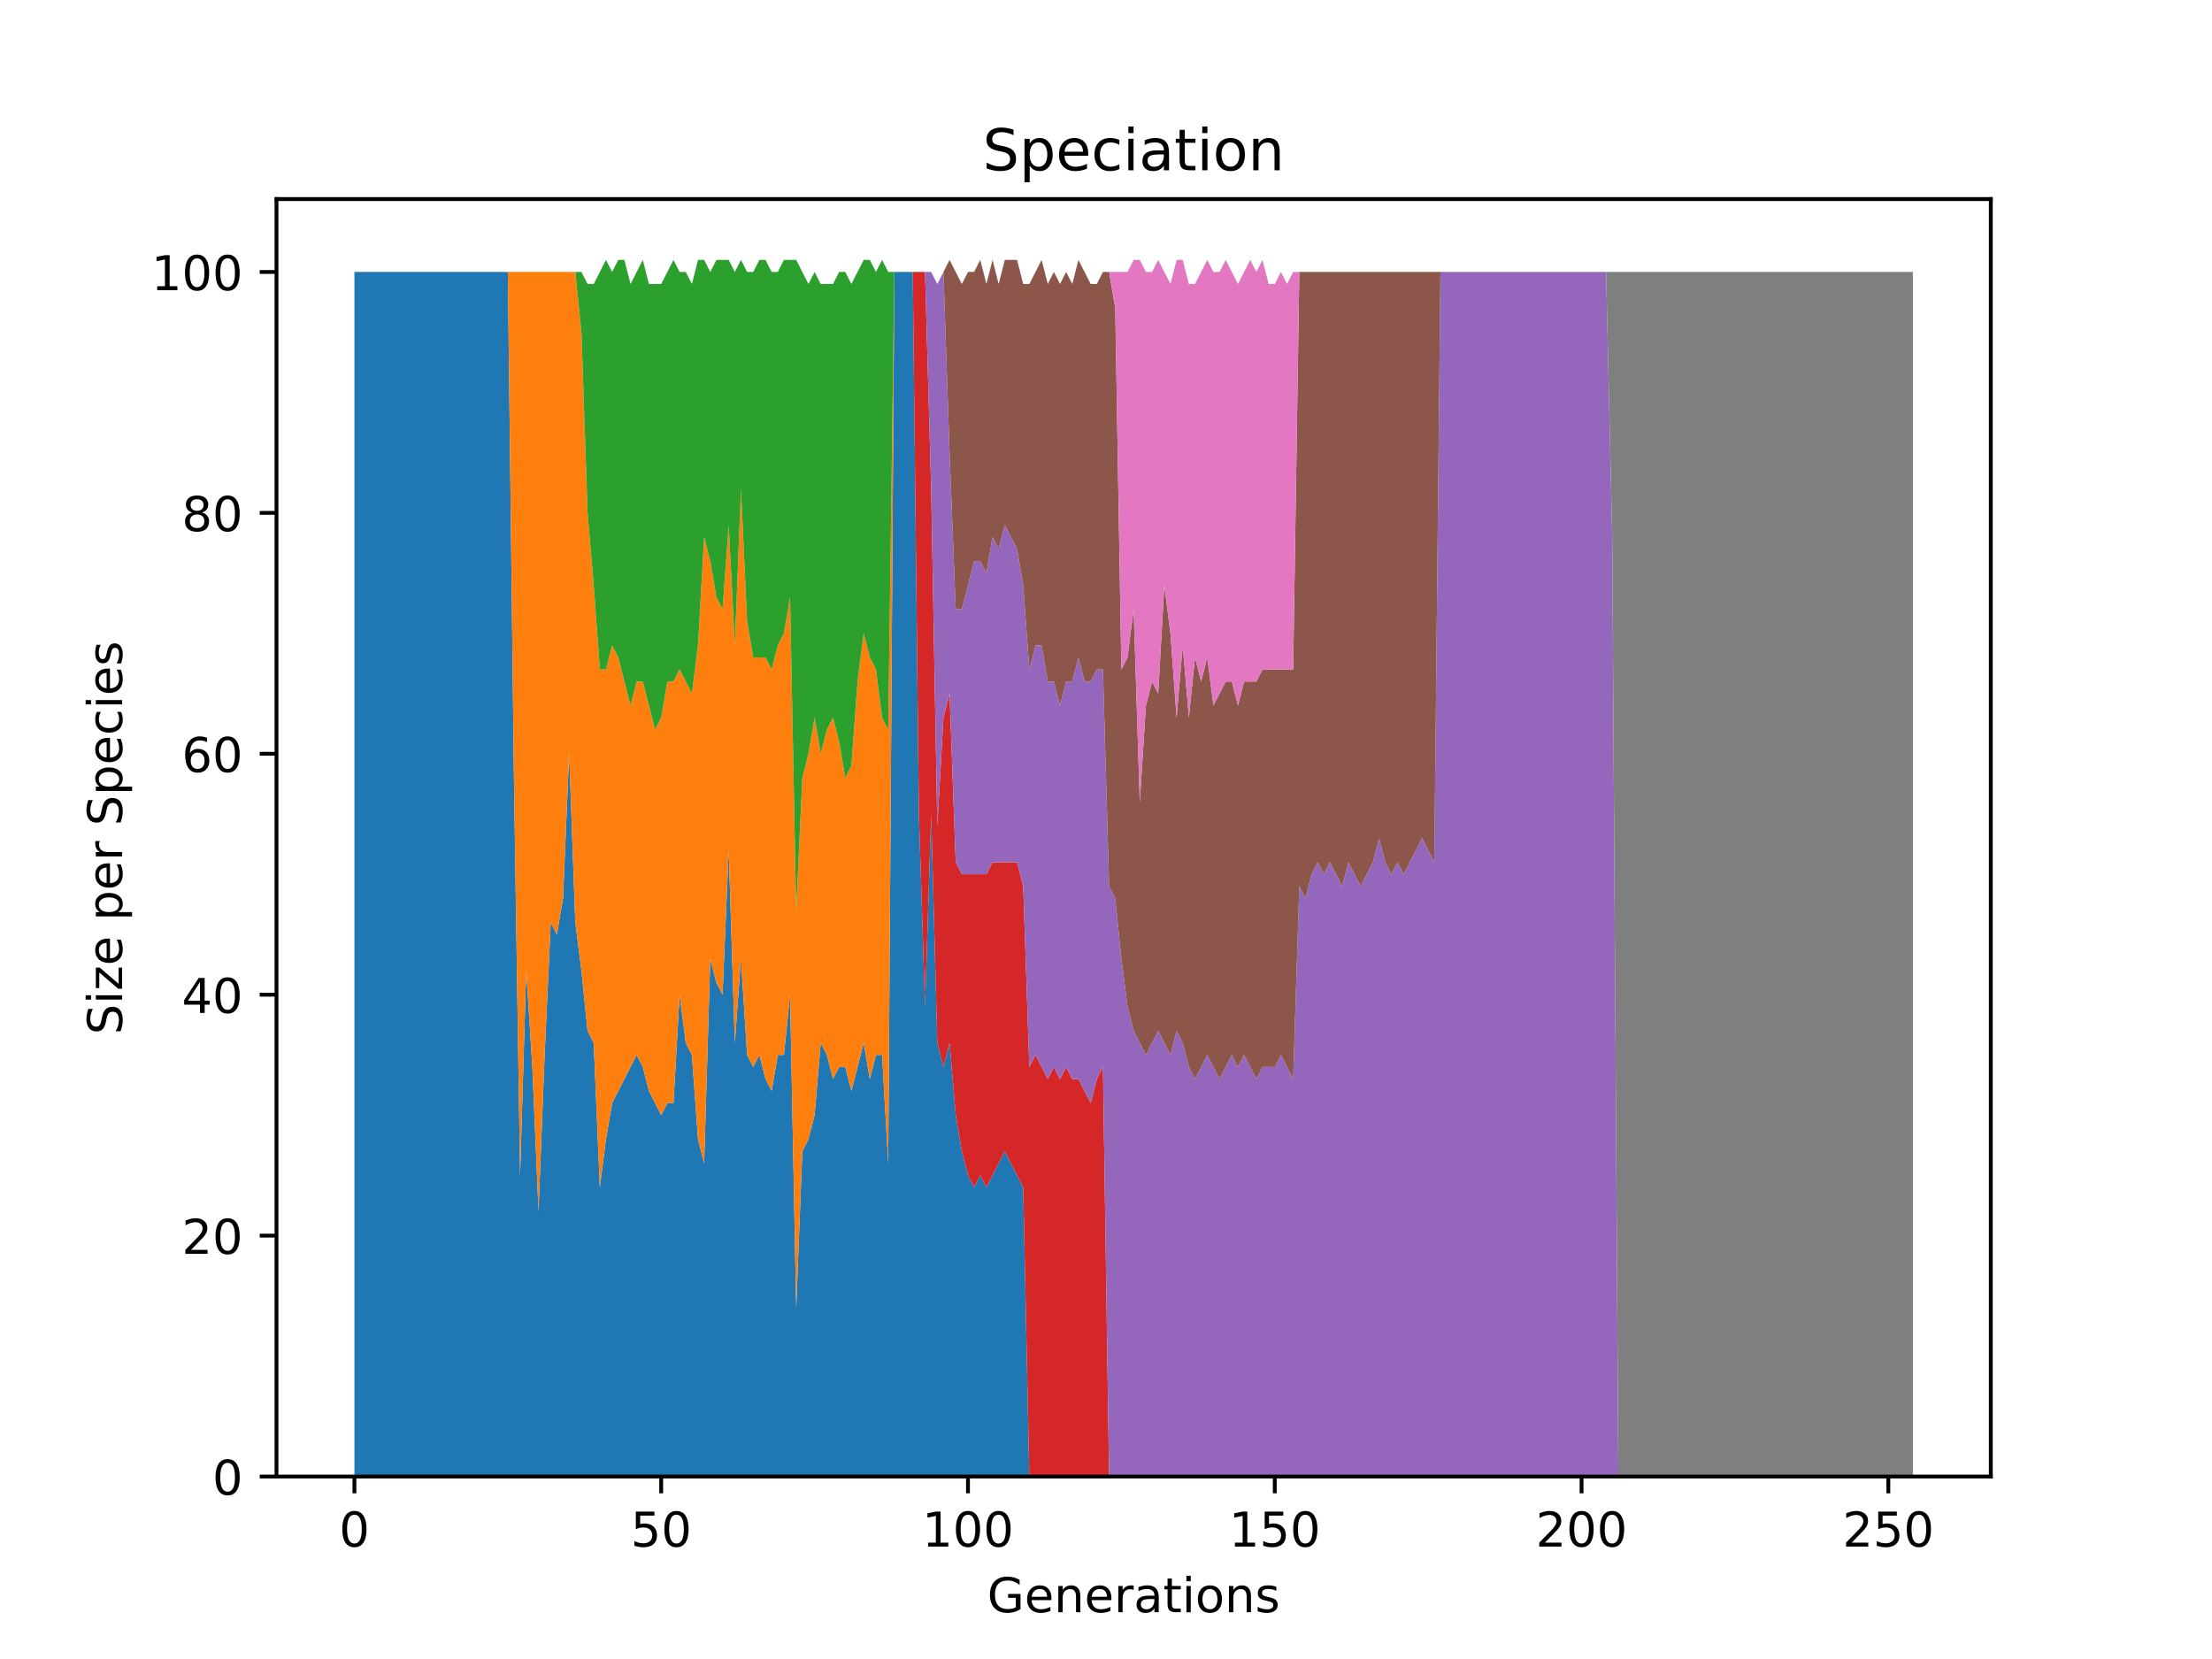<?xml version="1.0" encoding="utf-8" standalone="no"?>
<!DOCTYPE svg PUBLIC "-//W3C//DTD SVG 1.1//EN"
  "http://www.w3.org/Graphics/SVG/1.1/DTD/svg11.dtd">
<!-- Created with matplotlib (https://matplotlib.org/) -->
<svg height="345.6pt" version="1.1" viewBox="0 0 460.8 345.6" width="460.8pt" xmlns="http://www.w3.org/2000/svg" xmlns:xlink="http://www.w3.org/1999/xlink">
 <defs>
  <style type="text/css">*{stroke-linecap:butt;stroke-linejoin:round;}</style>
 </defs>
 <g id="figure_1">
  <g id="patch_1">
   <path d="M 0 345.6 
L 460.8 345.6 
L 460.8 0 
L 0 0 
z
" style="fill:#ffffff;"/>
  </g>
  <g id="axes_1">
   <g id="patch_2">
    <path d="M 57.6 307.584 
L 414.72 307.584 
L 414.72 41.472 
L 57.6 41.472 
z
" style="fill:#ffffff;"/>
   </g>
   <g id="PolyCollection_1">
    <path clip-path="url(#p659082a162)" d="M 73.833 56.653 
L 73.833 307.584 
L 75.111 307.584 
L 76.389 307.584 
L 77.667 307.584 
L 78.945 307.584 
L 80.224 307.584 
L 81.502 307.584 
L 82.78 307.584 
L 84.058 307.584 
L 85.336 307.584 
L 86.614 307.584 
L 87.893 307.584 
L 89.171 307.584 
L 90.449 307.584 
L 91.727 307.584 
L 93.005 307.584 
L 94.283 307.584 
L 95.562 307.584 
L 96.84 307.584 
L 98.118 307.584 
L 99.396 307.584 
L 100.674 307.584 
L 101.952 307.584 
L 103.231 307.584 
L 104.509 307.584 
L 105.787 307.584 
L 107.065 307.584 
L 108.343 307.584 
L 109.621 307.584 
L 110.9 307.584 
L 112.178 307.584 
L 113.456 307.584 
L 114.734 307.584 
L 116.012 307.584 
L 117.29 307.584 
L 118.569 307.584 
L 119.847 307.584 
L 121.125 307.584 
L 122.403 307.584 
L 123.681 307.584 
L 124.959 307.584 
L 126.238 307.584 
L 127.516 307.584 
L 128.794 307.584 
L 130.072 307.584 
L 131.35 307.584 
L 132.628 307.584 
L 133.907 307.584 
L 135.185 307.584 
L 136.463 307.584 
L 137.741 307.584 
L 139.019 307.584 
L 140.297 307.584 
L 141.576 307.584 
L 142.854 307.584 
L 144.132 307.584 
L 145.41 307.584 
L 146.688 307.584 
L 147.966 307.584 
L 149.245 307.584 
L 150.523 307.584 
L 151.801 307.584 
L 153.079 307.584 
L 154.357 307.584 
L 155.635 307.584 
L 156.914 307.584 
L 158.192 307.584 
L 159.47 307.584 
L 160.748 307.584 
L 162.026 307.584 
L 163.304 307.584 
L 164.583 307.584 
L 165.861 307.584 
L 167.139 307.584 
L 168.417 307.584 
L 169.695 307.584 
L 170.973 307.584 
L 172.252 307.584 
L 173.53 307.584 
L 174.808 307.584 
L 176.086 307.584 
L 177.364 307.584 
L 178.642 307.584 
L 179.921 307.584 
L 181.199 307.584 
L 182.477 307.584 
L 183.755 307.584 
L 185.033 307.584 
L 186.311 307.584 
L 187.59 307.584 
L 188.868 307.584 
L 190.146 307.584 
L 191.424 307.584 
L 192.702 307.584 
L 193.98 307.584 
L 195.259 307.584 
L 196.537 307.584 
L 197.815 307.584 
L 199.093 307.584 
L 200.371 307.584 
L 201.649 307.584 
L 202.928 307.584 
L 204.206 307.584 
L 205.484 307.584 
L 206.762 307.584 
L 208.04 307.584 
L 209.318 307.584 
L 210.597 307.584 
L 211.875 307.584 
L 213.153 307.584 
L 214.431 307.584 
L 215.709 307.584 
L 216.987 307.584 
L 218.266 307.584 
L 219.544 307.584 
L 220.822 307.584 
L 222.1 307.584 
L 223.378 307.584 
L 224.656 307.584 
L 225.935 307.584 
L 227.213 307.584 
L 228.491 307.584 
L 229.769 307.584 
L 231.047 307.584 
L 232.325 307.584 
L 233.604 307.584 
L 234.882 307.584 
L 236.16 307.584 
L 237.438 307.584 
L 238.716 307.584 
L 239.995 307.584 
L 241.273 307.584 
L 242.551 307.584 
L 243.829 307.584 
L 245.107 307.584 
L 246.385 307.584 
L 247.664 307.584 
L 248.942 307.584 
L 250.22 307.584 
L 251.498 307.584 
L 252.776 307.584 
L 254.054 307.584 
L 255.333 307.584 
L 256.611 307.584 
L 257.889 307.584 
L 259.167 307.584 
L 260.445 307.584 
L 261.723 307.584 
L 263.002 307.584 
L 264.28 307.584 
L 265.558 307.584 
L 266.836 307.584 
L 268.114 307.584 
L 269.392 307.584 
L 270.671 307.584 
L 271.949 307.584 
L 273.227 307.584 
L 274.505 307.584 
L 275.783 307.584 
L 277.061 307.584 
L 278.34 307.584 
L 279.618 307.584 
L 280.896 307.584 
L 282.174 307.584 
L 283.452 307.584 
L 284.73 307.584 
L 286.009 307.584 
L 287.287 307.584 
L 288.565 307.584 
L 289.843 307.584 
L 291.121 307.584 
L 292.399 307.584 
L 293.678 307.584 
L 294.956 307.584 
L 296.234 307.584 
L 297.512 307.584 
L 298.79 307.584 
L 300.068 307.584 
L 301.347 307.584 
L 302.625 307.584 
L 303.903 307.584 
L 305.181 307.584 
L 306.459 307.584 
L 307.737 307.584 
L 309.016 307.584 
L 310.294 307.584 
L 311.572 307.584 
L 312.85 307.584 
L 314.128 307.584 
L 315.406 307.584 
L 316.685 307.584 
L 317.963 307.584 
L 319.241 307.584 
L 320.519 307.584 
L 321.797 307.584 
L 323.075 307.584 
L 324.354 307.584 
L 325.632 307.584 
L 326.91 307.584 
L 328.188 307.584 
L 329.466 307.584 
L 330.744 307.584 
L 332.023 307.584 
L 333.301 307.584 
L 334.579 307.584 
L 335.857 307.584 
L 337.135 307.584 
L 338.413 307.584 
L 339.692 307.584 
L 340.97 307.584 
L 342.248 307.584 
L 343.526 307.584 
L 344.804 307.584 
L 346.082 307.584 
L 347.361 307.584 
L 348.639 307.584 
L 349.917 307.584 
L 351.195 307.584 
L 352.473 307.584 
L 353.751 307.584 
L 355.03 307.584 
L 356.308 307.584 
L 357.586 307.584 
L 358.864 307.584 
L 360.142 307.584 
L 361.42 307.584 
L 362.699 307.584 
L 363.977 307.584 
L 365.255 307.584 
L 366.533 307.584 
L 367.811 307.584 
L 369.089 307.584 
L 370.368 307.584 
L 371.646 307.584 
L 372.924 307.584 
L 374.202 307.584 
L 375.48 307.584 
L 376.758 307.584 
L 378.037 307.584 
L 379.315 307.584 
L 380.593 307.584 
L 381.871 307.584 
L 383.149 307.584 
L 384.427 307.584 
L 385.706 307.584 
L 386.984 307.584 
L 388.262 307.584 
L 389.54 307.584 
L 390.818 307.584 
L 392.096 307.584 
L 393.375 307.584 
L 394.653 307.584 
L 395.931 307.584 
L 397.209 307.584 
L 398.487 307.584 
L 398.487 307.584 
L 398.487 307.584 
L 397.209 307.584 
L 395.931 307.584 
L 394.653 307.584 
L 393.375 307.584 
L 392.096 307.584 
L 390.818 307.584 
L 389.54 307.584 
L 388.262 307.584 
L 386.984 307.584 
L 385.706 307.584 
L 384.427 307.584 
L 383.149 307.584 
L 381.871 307.584 
L 380.593 307.584 
L 379.315 307.584 
L 378.037 307.584 
L 376.758 307.584 
L 375.48 307.584 
L 374.202 307.584 
L 372.924 307.584 
L 371.646 307.584 
L 370.368 307.584 
L 369.089 307.584 
L 367.811 307.584 
L 366.533 307.584 
L 365.255 307.584 
L 363.977 307.584 
L 362.699 307.584 
L 361.42 307.584 
L 360.142 307.584 
L 358.864 307.584 
L 357.586 307.584 
L 356.308 307.584 
L 355.03 307.584 
L 353.751 307.584 
L 352.473 307.584 
L 351.195 307.584 
L 349.917 307.584 
L 348.639 307.584 
L 347.361 307.584 
L 346.082 307.584 
L 344.804 307.584 
L 343.526 307.584 
L 342.248 307.584 
L 340.97 307.584 
L 339.692 307.584 
L 338.413 307.584 
L 337.135 307.584 
L 335.857 307.584 
L 334.579 307.584 
L 333.301 307.584 
L 332.023 307.584 
L 330.744 307.584 
L 329.466 307.584 
L 328.188 307.584 
L 326.91 307.584 
L 325.632 307.584 
L 324.354 307.584 
L 323.075 307.584 
L 321.797 307.584 
L 320.519 307.584 
L 319.241 307.584 
L 317.963 307.584 
L 316.685 307.584 
L 315.406 307.584 
L 314.128 307.584 
L 312.85 307.584 
L 311.572 307.584 
L 310.294 307.584 
L 309.016 307.584 
L 307.737 307.584 
L 306.459 307.584 
L 305.181 307.584 
L 303.903 307.584 
L 302.625 307.584 
L 301.347 307.584 
L 300.068 307.584 
L 298.79 307.584 
L 297.512 307.584 
L 296.234 307.584 
L 294.956 307.584 
L 293.678 307.584 
L 292.399 307.584 
L 291.121 307.584 
L 289.843 307.584 
L 288.565 307.584 
L 287.287 307.584 
L 286.009 307.584 
L 284.73 307.584 
L 283.452 307.584 
L 282.174 307.584 
L 280.896 307.584 
L 279.618 307.584 
L 278.34 307.584 
L 277.061 307.584 
L 275.783 307.584 
L 274.505 307.584 
L 273.227 307.584 
L 271.949 307.584 
L 270.671 307.584 
L 269.392 307.584 
L 268.114 307.584 
L 266.836 307.584 
L 265.558 307.584 
L 264.28 307.584 
L 263.002 307.584 
L 261.723 307.584 
L 260.445 307.584 
L 259.167 307.584 
L 257.889 307.584 
L 256.611 307.584 
L 255.333 307.584 
L 254.054 307.584 
L 252.776 307.584 
L 251.498 307.584 
L 250.22 307.584 
L 248.942 307.584 
L 247.664 307.584 
L 246.385 307.584 
L 245.107 307.584 
L 243.829 307.584 
L 242.551 307.584 
L 241.273 307.584 
L 239.995 307.584 
L 238.716 307.584 
L 237.438 307.584 
L 236.16 307.584 
L 234.882 307.584 
L 233.604 307.584 
L 232.325 307.584 
L 231.047 307.584 
L 229.769 307.584 
L 228.491 307.584 
L 227.213 307.584 
L 225.935 307.584 
L 224.656 307.584 
L 223.378 307.584 
L 222.1 307.584 
L 220.822 307.584 
L 219.544 307.584 
L 218.266 307.584 
L 216.987 307.584 
L 215.709 307.584 
L 214.431 307.584 
L 213.153 247.361 
L 211.875 244.851 
L 210.597 242.342 
L 209.318 239.833 
L 208.04 242.342 
L 206.762 244.851 
L 205.484 247.361 
L 204.206 244.851 
L 202.928 247.361 
L 201.649 244.851 
L 200.371 239.833 
L 199.093 232.305 
L 197.815 217.249 
L 196.537 222.268 
L 195.259 217.249 
L 193.98 169.572 
L 192.702 209.721 
L 191.424 169.572 
L 190.146 56.653 
L 188.868 56.653 
L 187.59 56.653 
L 186.311 56.653 
L 185.033 242.342 
L 183.755 219.758 
L 182.477 219.758 
L 181.199 224.777 
L 179.921 217.249 
L 178.642 222.268 
L 177.364 227.286 
L 176.086 222.268 
L 174.808 222.268 
L 173.53 224.777 
L 172.252 219.758 
L 170.973 217.249 
L 169.695 232.305 
L 168.417 237.323 
L 167.139 239.833 
L 165.861 272.454 
L 164.583 207.212 
L 163.304 219.758 
L 162.026 219.758 
L 160.748 227.286 
L 159.47 224.777 
L 158.192 219.758 
L 156.914 222.268 
L 155.635 219.758 
L 154.357 199.684 
L 153.079 217.249 
L 151.801 177.1 
L 150.523 207.212 
L 149.245 204.702 
L 147.966 199.684 
L 146.688 242.342 
L 145.41 237.323 
L 144.132 219.758 
L 142.854 217.249 
L 141.576 207.212 
L 140.297 229.795 
L 139.019 229.795 
L 137.741 232.305 
L 136.463 229.795 
L 135.185 227.286 
L 133.907 222.268 
L 132.628 219.758 
L 131.35 222.268 
L 130.072 224.777 
L 128.794 227.286 
L 127.516 229.795 
L 126.238 237.323 
L 124.959 247.361 
L 123.681 217.249 
L 122.403 214.74 
L 121.125 202.193 
L 119.847 192.156 
L 118.569 157.026 
L 117.29 187.137 
L 116.012 194.665 
L 114.734 192.156 
L 113.456 219.758 
L 112.178 252.379 
L 110.9 222.268 
L 109.621 202.193 
L 108.343 244.851 
L 107.065 162.044 
L 105.787 56.653 
L 104.509 56.653 
L 103.231 56.653 
L 101.952 56.653 
L 100.674 56.653 
L 99.396 56.653 
L 98.118 56.653 
L 96.84 56.653 
L 95.562 56.653 
L 94.283 56.653 
L 93.005 56.653 
L 91.727 56.653 
L 90.449 56.653 
L 89.171 56.653 
L 87.893 56.653 
L 86.614 56.653 
L 85.336 56.653 
L 84.058 56.653 
L 82.78 56.653 
L 81.502 56.653 
L 80.224 56.653 
L 78.945 56.653 
L 77.667 56.653 
L 76.389 56.653 
L 75.111 56.653 
L 73.833 56.653 
z
" style="fill:#1f77b4;"/>
   </g>
   <g id="PolyCollection_2">
    <path clip-path="url(#p659082a162)" d="M 73.833 56.653 
L 73.833 56.653 
L 75.111 56.653 
L 76.389 56.653 
L 77.667 56.653 
L 78.945 56.653 
L 80.224 56.653 
L 81.502 56.653 
L 82.78 56.653 
L 84.058 56.653 
L 85.336 56.653 
L 86.614 56.653 
L 87.893 56.653 
L 89.171 56.653 
L 90.449 56.653 
L 91.727 56.653 
L 93.005 56.653 
L 94.283 56.653 
L 95.562 56.653 
L 96.84 56.653 
L 98.118 56.653 
L 99.396 56.653 
L 100.674 56.653 
L 101.952 56.653 
L 103.231 56.653 
L 104.509 56.653 
L 105.787 56.653 
L 107.065 162.044 
L 108.343 244.851 
L 109.621 202.193 
L 110.9 222.268 
L 112.178 252.379 
L 113.456 219.758 
L 114.734 192.156 
L 116.012 194.665 
L 117.29 187.137 
L 118.569 157.026 
L 119.847 192.156 
L 121.125 202.193 
L 122.403 214.74 
L 123.681 217.249 
L 124.959 247.361 
L 126.238 237.323 
L 127.516 229.795 
L 128.794 227.286 
L 130.072 224.777 
L 131.35 222.268 
L 132.628 219.758 
L 133.907 222.268 
L 135.185 227.286 
L 136.463 229.795 
L 137.741 232.305 
L 139.019 229.795 
L 140.297 229.795 
L 141.576 207.212 
L 142.854 217.249 
L 144.132 219.758 
L 145.41 237.323 
L 146.688 242.342 
L 147.966 199.684 
L 149.245 204.702 
L 150.523 207.212 
L 151.801 177.1 
L 153.079 217.249 
L 154.357 199.684 
L 155.635 219.758 
L 156.914 222.268 
L 158.192 219.758 
L 159.47 224.777 
L 160.748 227.286 
L 162.026 219.758 
L 163.304 219.758 
L 164.583 207.212 
L 165.861 272.454 
L 167.139 239.833 
L 168.417 237.323 
L 169.695 232.305 
L 170.973 217.249 
L 172.252 219.758 
L 173.53 224.777 
L 174.808 222.268 
L 176.086 222.268 
L 177.364 227.286 
L 178.642 222.268 
L 179.921 217.249 
L 181.199 224.777 
L 182.477 219.758 
L 183.755 219.758 
L 185.033 242.342 
L 186.311 56.653 
L 187.59 56.653 
L 188.868 56.653 
L 190.146 56.653 
L 191.424 169.572 
L 192.702 209.721 
L 193.98 169.572 
L 195.259 217.249 
L 196.537 222.268 
L 197.815 217.249 
L 199.093 232.305 
L 200.371 239.833 
L 201.649 244.851 
L 202.928 247.361 
L 204.206 244.851 
L 205.484 247.361 
L 206.762 244.851 
L 208.04 242.342 
L 209.318 239.833 
L 210.597 242.342 
L 211.875 244.851 
L 213.153 247.361 
L 214.431 307.584 
L 215.709 307.584 
L 216.987 307.584 
L 218.266 307.584 
L 219.544 307.584 
L 220.822 307.584 
L 222.1 307.584 
L 223.378 307.584 
L 224.656 307.584 
L 225.935 307.584 
L 227.213 307.584 
L 228.491 307.584 
L 229.769 307.584 
L 231.047 307.584 
L 232.325 307.584 
L 233.604 307.584 
L 234.882 307.584 
L 236.16 307.584 
L 237.438 307.584 
L 238.716 307.584 
L 239.995 307.584 
L 241.273 307.584 
L 242.551 307.584 
L 243.829 307.584 
L 245.107 307.584 
L 246.385 307.584 
L 247.664 307.584 
L 248.942 307.584 
L 250.22 307.584 
L 251.498 307.584 
L 252.776 307.584 
L 254.054 307.584 
L 255.333 307.584 
L 256.611 307.584 
L 257.889 307.584 
L 259.167 307.584 
L 260.445 307.584 
L 261.723 307.584 
L 263.002 307.584 
L 264.28 307.584 
L 265.558 307.584 
L 266.836 307.584 
L 268.114 307.584 
L 269.392 307.584 
L 270.671 307.584 
L 271.949 307.584 
L 273.227 307.584 
L 274.505 307.584 
L 275.783 307.584 
L 277.061 307.584 
L 278.34 307.584 
L 279.618 307.584 
L 280.896 307.584 
L 282.174 307.584 
L 283.452 307.584 
L 284.73 307.584 
L 286.009 307.584 
L 287.287 307.584 
L 288.565 307.584 
L 289.843 307.584 
L 291.121 307.584 
L 292.399 307.584 
L 293.678 307.584 
L 294.956 307.584 
L 296.234 307.584 
L 297.512 307.584 
L 298.79 307.584 
L 300.068 307.584 
L 301.347 307.584 
L 302.625 307.584 
L 303.903 307.584 
L 305.181 307.584 
L 306.459 307.584 
L 307.737 307.584 
L 309.016 307.584 
L 310.294 307.584 
L 311.572 307.584 
L 312.85 307.584 
L 314.128 307.584 
L 315.406 307.584 
L 316.685 307.584 
L 317.963 307.584 
L 319.241 307.584 
L 320.519 307.584 
L 321.797 307.584 
L 323.075 307.584 
L 324.354 307.584 
L 325.632 307.584 
L 326.91 307.584 
L 328.188 307.584 
L 329.466 307.584 
L 330.744 307.584 
L 332.023 307.584 
L 333.301 307.584 
L 334.579 307.584 
L 335.857 307.584 
L 337.135 307.584 
L 338.413 307.584 
L 339.692 307.584 
L 340.97 307.584 
L 342.248 307.584 
L 343.526 307.584 
L 344.804 307.584 
L 346.082 307.584 
L 347.361 307.584 
L 348.639 307.584 
L 349.917 307.584 
L 351.195 307.584 
L 352.473 307.584 
L 353.751 307.584 
L 355.03 307.584 
L 356.308 307.584 
L 357.586 307.584 
L 358.864 307.584 
L 360.142 307.584 
L 361.42 307.584 
L 362.699 307.584 
L 363.977 307.584 
L 365.255 307.584 
L 366.533 307.584 
L 367.811 307.584 
L 369.089 307.584 
L 370.368 307.584 
L 371.646 307.584 
L 372.924 307.584 
L 374.202 307.584 
L 375.48 307.584 
L 376.758 307.584 
L 378.037 307.584 
L 379.315 307.584 
L 380.593 307.584 
L 381.871 307.584 
L 383.149 307.584 
L 384.427 307.584 
L 385.706 307.584 
L 386.984 307.584 
L 388.262 307.584 
L 389.54 307.584 
L 390.818 307.584 
L 392.096 307.584 
L 393.375 307.584 
L 394.653 307.584 
L 395.931 307.584 
L 397.209 307.584 
L 398.487 307.584 
L 398.487 307.584 
L 398.487 307.584 
L 397.209 307.584 
L 395.931 307.584 
L 394.653 307.584 
L 393.375 307.584 
L 392.096 307.584 
L 390.818 307.584 
L 389.54 307.584 
L 388.262 307.584 
L 386.984 307.584 
L 385.706 307.584 
L 384.427 307.584 
L 383.149 307.584 
L 381.871 307.584 
L 380.593 307.584 
L 379.315 307.584 
L 378.037 307.584 
L 376.758 307.584 
L 375.48 307.584 
L 374.202 307.584 
L 372.924 307.584 
L 371.646 307.584 
L 370.368 307.584 
L 369.089 307.584 
L 367.811 307.584 
L 366.533 307.584 
L 365.255 307.584 
L 363.977 307.584 
L 362.699 307.584 
L 361.42 307.584 
L 360.142 307.584 
L 358.864 307.584 
L 357.586 307.584 
L 356.308 307.584 
L 355.03 307.584 
L 353.751 307.584 
L 352.473 307.584 
L 351.195 307.584 
L 349.917 307.584 
L 348.639 307.584 
L 347.361 307.584 
L 346.082 307.584 
L 344.804 307.584 
L 343.526 307.584 
L 342.248 307.584 
L 340.97 307.584 
L 339.692 307.584 
L 338.413 307.584 
L 337.135 307.584 
L 335.857 307.584 
L 334.579 307.584 
L 333.301 307.584 
L 332.023 307.584 
L 330.744 307.584 
L 329.466 307.584 
L 328.188 307.584 
L 326.91 307.584 
L 325.632 307.584 
L 324.354 307.584 
L 323.075 307.584 
L 321.797 307.584 
L 320.519 307.584 
L 319.241 307.584 
L 317.963 307.584 
L 316.685 307.584 
L 315.406 307.584 
L 314.128 307.584 
L 312.85 307.584 
L 311.572 307.584 
L 310.294 307.584 
L 309.016 307.584 
L 307.737 307.584 
L 306.459 307.584 
L 305.181 307.584 
L 303.903 307.584 
L 302.625 307.584 
L 301.347 307.584 
L 300.068 307.584 
L 298.79 307.584 
L 297.512 307.584 
L 296.234 307.584 
L 294.956 307.584 
L 293.678 307.584 
L 292.399 307.584 
L 291.121 307.584 
L 289.843 307.584 
L 288.565 307.584 
L 287.287 307.584 
L 286.009 307.584 
L 284.73 307.584 
L 283.452 307.584 
L 282.174 307.584 
L 280.896 307.584 
L 279.618 307.584 
L 278.34 307.584 
L 277.061 307.584 
L 275.783 307.584 
L 274.505 307.584 
L 273.227 307.584 
L 271.949 307.584 
L 270.671 307.584 
L 269.392 307.584 
L 268.114 307.584 
L 266.836 307.584 
L 265.558 307.584 
L 264.28 307.584 
L 263.002 307.584 
L 261.723 307.584 
L 260.445 307.584 
L 259.167 307.584 
L 257.889 307.584 
L 256.611 307.584 
L 255.333 307.584 
L 254.054 307.584 
L 252.776 307.584 
L 251.498 307.584 
L 250.22 307.584 
L 248.942 307.584 
L 247.664 307.584 
L 246.385 307.584 
L 245.107 307.584 
L 243.829 307.584 
L 242.551 307.584 
L 241.273 307.584 
L 239.995 307.584 
L 238.716 307.584 
L 237.438 307.584 
L 236.16 307.584 
L 234.882 307.584 
L 233.604 307.584 
L 232.325 307.584 
L 231.047 307.584 
L 229.769 307.584 
L 228.491 307.584 
L 227.213 307.584 
L 225.935 307.584 
L 224.656 307.584 
L 223.378 307.584 
L 222.1 307.584 
L 220.822 307.584 
L 219.544 307.584 
L 218.266 307.584 
L 216.987 307.584 
L 215.709 307.584 
L 214.431 307.584 
L 213.153 247.361 
L 211.875 244.851 
L 210.597 242.342 
L 209.318 239.833 
L 208.04 242.342 
L 206.762 244.851 
L 205.484 247.361 
L 204.206 244.851 
L 202.928 247.361 
L 201.649 244.851 
L 200.371 239.833 
L 199.093 232.305 
L 197.815 217.249 
L 196.537 222.268 
L 195.259 217.249 
L 193.98 169.572 
L 192.702 209.721 
L 191.424 169.572 
L 190.146 56.653 
L 188.868 56.653 
L 187.59 56.653 
L 186.311 56.653 
L 185.033 152.007 
L 183.755 149.498 
L 182.477 139.46 
L 181.199 136.951 
L 179.921 131.933 
L 178.642 141.97 
L 177.364 159.535 
L 176.086 162.044 
L 174.808 154.516 
L 173.53 149.498 
L 172.252 152.007 
L 170.973 157.026 
L 169.695 149.498 
L 168.417 157.026 
L 167.139 162.044 
L 165.861 189.647 
L 164.583 124.405 
L 163.304 131.933 
L 162.026 134.442 
L 160.748 139.46 
L 159.47 136.951 
L 158.192 136.951 
L 156.914 136.951 
L 155.635 129.423 
L 154.357 101.821 
L 153.079 134.442 
L 151.801 109.349 
L 150.523 126.914 
L 149.245 124.405 
L 147.966 116.877 
L 146.688 111.858 
L 145.41 134.442 
L 144.132 144.479 
L 142.854 141.97 
L 141.576 139.46 
L 140.297 141.97 
L 139.019 141.97 
L 137.741 149.498 
L 136.463 152.007 
L 135.185 146.988 
L 133.907 141.97 
L 132.628 141.97 
L 131.35 146.988 
L 130.072 141.97 
L 128.794 136.951 
L 127.516 134.442 
L 126.238 139.46 
L 124.959 139.46 
L 123.681 121.895 
L 122.403 106.839 
L 121.125 69.2 
L 119.847 56.653 
L 118.569 56.653 
L 117.29 56.653 
L 116.012 56.653 
L 114.734 56.653 
L 113.456 56.653 
L 112.178 56.653 
L 110.9 56.653 
L 109.621 56.653 
L 108.343 56.653 
L 107.065 56.653 
L 105.787 56.653 
L 104.509 56.653 
L 103.231 56.653 
L 101.952 56.653 
L 100.674 56.653 
L 99.396 56.653 
L 98.118 56.653 
L 96.84 56.653 
L 95.562 56.653 
L 94.283 56.653 
L 93.005 56.653 
L 91.727 56.653 
L 90.449 56.653 
L 89.171 56.653 
L 87.893 56.653 
L 86.614 56.653 
L 85.336 56.653 
L 84.058 56.653 
L 82.78 56.653 
L 81.502 56.653 
L 80.224 56.653 
L 78.945 56.653 
L 77.667 56.653 
L 76.389 56.653 
L 75.111 56.653 
L 73.833 56.653 
z
" style="fill:#ff7f0e;"/>
   </g>
   <g id="PolyCollection_3">
    <path clip-path="url(#p659082a162)" d="M 73.833 56.653 
L 73.833 56.653 
L 75.111 56.653 
L 76.389 56.653 
L 77.667 56.653 
L 78.945 56.653 
L 80.224 56.653 
L 81.502 56.653 
L 82.78 56.653 
L 84.058 56.653 
L 85.336 56.653 
L 86.614 56.653 
L 87.893 56.653 
L 89.171 56.653 
L 90.449 56.653 
L 91.727 56.653 
L 93.005 56.653 
L 94.283 56.653 
L 95.562 56.653 
L 96.84 56.653 
L 98.118 56.653 
L 99.396 56.653 
L 100.674 56.653 
L 101.952 56.653 
L 103.231 56.653 
L 104.509 56.653 
L 105.787 56.653 
L 107.065 56.653 
L 108.343 56.653 
L 109.621 56.653 
L 110.9 56.653 
L 112.178 56.653 
L 113.456 56.653 
L 114.734 56.653 
L 116.012 56.653 
L 117.29 56.653 
L 118.569 56.653 
L 119.847 56.653 
L 121.125 69.2 
L 122.403 106.839 
L 123.681 121.895 
L 124.959 139.46 
L 126.238 139.46 
L 127.516 134.442 
L 128.794 136.951 
L 130.072 141.97 
L 131.35 146.988 
L 132.628 141.97 
L 133.907 141.97 
L 135.185 146.988 
L 136.463 152.007 
L 137.741 149.498 
L 139.019 141.97 
L 140.297 141.97 
L 141.576 139.46 
L 142.854 141.97 
L 144.132 144.479 
L 145.41 134.442 
L 146.688 111.858 
L 147.966 116.877 
L 149.245 124.405 
L 150.523 126.914 
L 151.801 109.349 
L 153.079 134.442 
L 154.357 101.821 
L 155.635 129.423 
L 156.914 136.951 
L 158.192 136.951 
L 159.47 136.951 
L 160.748 139.46 
L 162.026 134.442 
L 163.304 131.933 
L 164.583 124.405 
L 165.861 189.647 
L 167.139 162.044 
L 168.417 157.026 
L 169.695 149.498 
L 170.973 157.026 
L 172.252 152.007 
L 173.53 149.498 
L 174.808 154.516 
L 176.086 162.044 
L 177.364 159.535 
L 178.642 141.97 
L 179.921 131.933 
L 181.199 136.951 
L 182.477 139.46 
L 183.755 149.498 
L 185.033 152.007 
L 186.311 56.653 
L 187.59 56.653 
L 188.868 56.653 
L 190.146 56.653 
L 191.424 169.572 
L 192.702 209.721 
L 193.98 169.572 
L 195.259 217.249 
L 196.537 222.268 
L 197.815 217.249 
L 199.093 232.305 
L 200.371 239.833 
L 201.649 244.851 
L 202.928 247.361 
L 204.206 244.851 
L 205.484 247.361 
L 206.762 244.851 
L 208.04 242.342 
L 209.318 239.833 
L 210.597 242.342 
L 211.875 244.851 
L 213.153 247.361 
L 214.431 307.584 
L 215.709 307.584 
L 216.987 307.584 
L 218.266 307.584 
L 219.544 307.584 
L 220.822 307.584 
L 222.1 307.584 
L 223.378 307.584 
L 224.656 307.584 
L 225.935 307.584 
L 227.213 307.584 
L 228.491 307.584 
L 229.769 307.584 
L 231.047 307.584 
L 232.325 307.584 
L 233.604 307.584 
L 234.882 307.584 
L 236.16 307.584 
L 237.438 307.584 
L 238.716 307.584 
L 239.995 307.584 
L 241.273 307.584 
L 242.551 307.584 
L 243.829 307.584 
L 245.107 307.584 
L 246.385 307.584 
L 247.664 307.584 
L 248.942 307.584 
L 250.22 307.584 
L 251.498 307.584 
L 252.776 307.584 
L 254.054 307.584 
L 255.333 307.584 
L 256.611 307.584 
L 257.889 307.584 
L 259.167 307.584 
L 260.445 307.584 
L 261.723 307.584 
L 263.002 307.584 
L 264.28 307.584 
L 265.558 307.584 
L 266.836 307.584 
L 268.114 307.584 
L 269.392 307.584 
L 270.671 307.584 
L 271.949 307.584 
L 273.227 307.584 
L 274.505 307.584 
L 275.783 307.584 
L 277.061 307.584 
L 278.34 307.584 
L 279.618 307.584 
L 280.896 307.584 
L 282.174 307.584 
L 283.452 307.584 
L 284.73 307.584 
L 286.009 307.584 
L 287.287 307.584 
L 288.565 307.584 
L 289.843 307.584 
L 291.121 307.584 
L 292.399 307.584 
L 293.678 307.584 
L 294.956 307.584 
L 296.234 307.584 
L 297.512 307.584 
L 298.79 307.584 
L 300.068 307.584 
L 301.347 307.584 
L 302.625 307.584 
L 303.903 307.584 
L 305.181 307.584 
L 306.459 307.584 
L 307.737 307.584 
L 309.016 307.584 
L 310.294 307.584 
L 311.572 307.584 
L 312.85 307.584 
L 314.128 307.584 
L 315.406 307.584 
L 316.685 307.584 
L 317.963 307.584 
L 319.241 307.584 
L 320.519 307.584 
L 321.797 307.584 
L 323.075 307.584 
L 324.354 307.584 
L 325.632 307.584 
L 326.91 307.584 
L 328.188 307.584 
L 329.466 307.584 
L 330.744 307.584 
L 332.023 307.584 
L 333.301 307.584 
L 334.579 307.584 
L 335.857 307.584 
L 337.135 307.584 
L 338.413 307.584 
L 339.692 307.584 
L 340.97 307.584 
L 342.248 307.584 
L 343.526 307.584 
L 344.804 307.584 
L 346.082 307.584 
L 347.361 307.584 
L 348.639 307.584 
L 349.917 307.584 
L 351.195 307.584 
L 352.473 307.584 
L 353.751 307.584 
L 355.03 307.584 
L 356.308 307.584 
L 357.586 307.584 
L 358.864 307.584 
L 360.142 307.584 
L 361.42 307.584 
L 362.699 307.584 
L 363.977 307.584 
L 365.255 307.584 
L 366.533 307.584 
L 367.811 307.584 
L 369.089 307.584 
L 370.368 307.584 
L 371.646 307.584 
L 372.924 307.584 
L 374.202 307.584 
L 375.48 307.584 
L 376.758 307.584 
L 378.037 307.584 
L 379.315 307.584 
L 380.593 307.584 
L 381.871 307.584 
L 383.149 307.584 
L 384.427 307.584 
L 385.706 307.584 
L 386.984 307.584 
L 388.262 307.584 
L 389.54 307.584 
L 390.818 307.584 
L 392.096 307.584 
L 393.375 307.584 
L 394.653 307.584 
L 395.931 307.584 
L 397.209 307.584 
L 398.487 307.584 
L 398.487 307.584 
L 398.487 307.584 
L 397.209 307.584 
L 395.931 307.584 
L 394.653 307.584 
L 393.375 307.584 
L 392.096 307.584 
L 390.818 307.584 
L 389.54 307.584 
L 388.262 307.584 
L 386.984 307.584 
L 385.706 307.584 
L 384.427 307.584 
L 383.149 307.584 
L 381.871 307.584 
L 380.593 307.584 
L 379.315 307.584 
L 378.037 307.584 
L 376.758 307.584 
L 375.48 307.584 
L 374.202 307.584 
L 372.924 307.584 
L 371.646 307.584 
L 370.368 307.584 
L 369.089 307.584 
L 367.811 307.584 
L 366.533 307.584 
L 365.255 307.584 
L 363.977 307.584 
L 362.699 307.584 
L 361.42 307.584 
L 360.142 307.584 
L 358.864 307.584 
L 357.586 307.584 
L 356.308 307.584 
L 355.03 307.584 
L 353.751 307.584 
L 352.473 307.584 
L 351.195 307.584 
L 349.917 307.584 
L 348.639 307.584 
L 347.361 307.584 
L 346.082 307.584 
L 344.804 307.584 
L 343.526 307.584 
L 342.248 307.584 
L 340.97 307.584 
L 339.692 307.584 
L 338.413 307.584 
L 337.135 307.584 
L 335.857 307.584 
L 334.579 307.584 
L 333.301 307.584 
L 332.023 307.584 
L 330.744 307.584 
L 329.466 307.584 
L 328.188 307.584 
L 326.91 307.584 
L 325.632 307.584 
L 324.354 307.584 
L 323.075 307.584 
L 321.797 307.584 
L 320.519 307.584 
L 319.241 307.584 
L 317.963 307.584 
L 316.685 307.584 
L 315.406 307.584 
L 314.128 307.584 
L 312.85 307.584 
L 311.572 307.584 
L 310.294 307.584 
L 309.016 307.584 
L 307.737 307.584 
L 306.459 307.584 
L 305.181 307.584 
L 303.903 307.584 
L 302.625 307.584 
L 301.347 307.584 
L 300.068 307.584 
L 298.79 307.584 
L 297.512 307.584 
L 296.234 307.584 
L 294.956 307.584 
L 293.678 307.584 
L 292.399 307.584 
L 291.121 307.584 
L 289.843 307.584 
L 288.565 307.584 
L 287.287 307.584 
L 286.009 307.584 
L 284.73 307.584 
L 283.452 307.584 
L 282.174 307.584 
L 280.896 307.584 
L 279.618 307.584 
L 278.34 307.584 
L 277.061 307.584 
L 275.783 307.584 
L 274.505 307.584 
L 273.227 307.584 
L 271.949 307.584 
L 270.671 307.584 
L 269.392 307.584 
L 268.114 307.584 
L 266.836 307.584 
L 265.558 307.584 
L 264.28 307.584 
L 263.002 307.584 
L 261.723 307.584 
L 260.445 307.584 
L 259.167 307.584 
L 257.889 307.584 
L 256.611 307.584 
L 255.333 307.584 
L 254.054 307.584 
L 252.776 307.584 
L 251.498 307.584 
L 250.22 307.584 
L 248.942 307.584 
L 247.664 307.584 
L 246.385 307.584 
L 245.107 307.584 
L 243.829 307.584 
L 242.551 307.584 
L 241.273 307.584 
L 239.995 307.584 
L 238.716 307.584 
L 237.438 307.584 
L 236.16 307.584 
L 234.882 307.584 
L 233.604 307.584 
L 232.325 307.584 
L 231.047 307.584 
L 229.769 307.584 
L 228.491 307.584 
L 227.213 307.584 
L 225.935 307.584 
L 224.656 307.584 
L 223.378 307.584 
L 222.1 307.584 
L 220.822 307.584 
L 219.544 307.584 
L 218.266 307.584 
L 216.987 307.584 
L 215.709 307.584 
L 214.431 307.584 
L 213.153 247.361 
L 211.875 244.851 
L 210.597 242.342 
L 209.318 239.833 
L 208.04 242.342 
L 206.762 244.851 
L 205.484 247.361 
L 204.206 244.851 
L 202.928 247.361 
L 201.649 244.851 
L 200.371 239.833 
L 199.093 232.305 
L 197.815 217.249 
L 196.537 222.268 
L 195.259 217.249 
L 193.98 169.572 
L 192.702 209.721 
L 191.424 169.572 
L 190.146 56.653 
L 188.868 56.653 
L 187.59 56.653 
L 186.311 56.653 
L 185.033 56.653 
L 183.755 54.144 
L 182.477 56.653 
L 181.199 54.144 
L 179.921 54.144 
L 178.642 56.653 
L 177.364 59.163 
L 176.086 56.653 
L 174.808 56.653 
L 173.53 59.163 
L 172.252 59.163 
L 170.973 59.163 
L 169.695 56.653 
L 168.417 59.163 
L 167.139 56.653 
L 165.861 54.144 
L 164.583 54.144 
L 163.304 54.144 
L 162.026 56.653 
L 160.748 56.653 
L 159.47 54.144 
L 158.192 54.144 
L 156.914 56.653 
L 155.635 56.653 
L 154.357 54.144 
L 153.079 56.653 
L 151.801 54.144 
L 150.523 54.144 
L 149.245 54.144 
L 147.966 56.653 
L 146.688 54.144 
L 145.41 54.144 
L 144.132 59.163 
L 142.854 56.653 
L 141.576 56.653 
L 140.297 54.144 
L 139.019 56.653 
L 137.741 59.163 
L 136.463 59.163 
L 135.185 59.163 
L 133.907 54.144 
L 132.628 56.653 
L 131.35 59.163 
L 130.072 54.144 
L 128.794 54.144 
L 127.516 56.653 
L 126.238 54.144 
L 124.959 56.653 
L 123.681 59.163 
L 122.403 59.163 
L 121.125 56.653 
L 119.847 56.653 
L 118.569 56.653 
L 117.29 56.653 
L 116.012 56.653 
L 114.734 56.653 
L 113.456 56.653 
L 112.178 56.653 
L 110.9 56.653 
L 109.621 56.653 
L 108.343 56.653 
L 107.065 56.653 
L 105.787 56.653 
L 104.509 56.653 
L 103.231 56.653 
L 101.952 56.653 
L 100.674 56.653 
L 99.396 56.653 
L 98.118 56.653 
L 96.84 56.653 
L 95.562 56.653 
L 94.283 56.653 
L 93.005 56.653 
L 91.727 56.653 
L 90.449 56.653 
L 89.171 56.653 
L 87.893 56.653 
L 86.614 56.653 
L 85.336 56.653 
L 84.058 56.653 
L 82.78 56.653 
L 81.502 56.653 
L 80.224 56.653 
L 78.945 56.653 
L 77.667 56.653 
L 76.389 56.653 
L 75.111 56.653 
L 73.833 56.653 
z
" style="fill:#2ca02c;"/>
   </g>
   <g id="PolyCollection_4">
    <path clip-path="url(#p659082a162)" d="M 73.833 56.653 
L 73.833 56.653 
L 75.111 56.653 
L 76.389 56.653 
L 77.667 56.653 
L 78.945 56.653 
L 80.224 56.653 
L 81.502 56.653 
L 82.78 56.653 
L 84.058 56.653 
L 85.336 56.653 
L 86.614 56.653 
L 87.893 56.653 
L 89.171 56.653 
L 90.449 56.653 
L 91.727 56.653 
L 93.005 56.653 
L 94.283 56.653 
L 95.562 56.653 
L 96.84 56.653 
L 98.118 56.653 
L 99.396 56.653 
L 100.674 56.653 
L 101.952 56.653 
L 103.231 56.653 
L 104.509 56.653 
L 105.787 56.653 
L 107.065 56.653 
L 108.343 56.653 
L 109.621 56.653 
L 110.9 56.653 
L 112.178 56.653 
L 113.456 56.653 
L 114.734 56.653 
L 116.012 56.653 
L 117.29 56.653 
L 118.569 56.653 
L 119.847 56.653 
L 121.125 56.653 
L 122.403 59.163 
L 123.681 59.163 
L 124.959 56.653 
L 126.238 54.144 
L 127.516 56.653 
L 128.794 54.144 
L 130.072 54.144 
L 131.35 59.163 
L 132.628 56.653 
L 133.907 54.144 
L 135.185 59.163 
L 136.463 59.163 
L 137.741 59.163 
L 139.019 56.653 
L 140.297 54.144 
L 141.576 56.653 
L 142.854 56.653 
L 144.132 59.163 
L 145.41 54.144 
L 146.688 54.144 
L 147.966 56.653 
L 149.245 54.144 
L 150.523 54.144 
L 151.801 54.144 
L 153.079 56.653 
L 154.357 54.144 
L 155.635 56.653 
L 156.914 56.653 
L 158.192 54.144 
L 159.47 54.144 
L 160.748 56.653 
L 162.026 56.653 
L 163.304 54.144 
L 164.583 54.144 
L 165.861 54.144 
L 167.139 56.653 
L 168.417 59.163 
L 169.695 56.653 
L 170.973 59.163 
L 172.252 59.163 
L 173.53 59.163 
L 174.808 56.653 
L 176.086 56.653 
L 177.364 59.163 
L 178.642 56.653 
L 179.921 54.144 
L 181.199 54.144 
L 182.477 56.653 
L 183.755 54.144 
L 185.033 56.653 
L 186.311 56.653 
L 187.59 56.653 
L 188.868 56.653 
L 190.146 56.653 
L 191.424 169.572 
L 192.702 209.721 
L 193.98 169.572 
L 195.259 217.249 
L 196.537 222.268 
L 197.815 217.249 
L 199.093 232.305 
L 200.371 239.833 
L 201.649 244.851 
L 202.928 247.361 
L 204.206 244.851 
L 205.484 247.361 
L 206.762 244.851 
L 208.04 242.342 
L 209.318 239.833 
L 210.597 242.342 
L 211.875 244.851 
L 213.153 247.361 
L 214.431 307.584 
L 215.709 307.584 
L 216.987 307.584 
L 218.266 307.584 
L 219.544 307.584 
L 220.822 307.584 
L 222.1 307.584 
L 223.378 307.584 
L 224.656 307.584 
L 225.935 307.584 
L 227.213 307.584 
L 228.491 307.584 
L 229.769 307.584 
L 231.047 307.584 
L 232.325 307.584 
L 233.604 307.584 
L 234.882 307.584 
L 236.16 307.584 
L 237.438 307.584 
L 238.716 307.584 
L 239.995 307.584 
L 241.273 307.584 
L 242.551 307.584 
L 243.829 307.584 
L 245.107 307.584 
L 246.385 307.584 
L 247.664 307.584 
L 248.942 307.584 
L 250.22 307.584 
L 251.498 307.584 
L 252.776 307.584 
L 254.054 307.584 
L 255.333 307.584 
L 256.611 307.584 
L 257.889 307.584 
L 259.167 307.584 
L 260.445 307.584 
L 261.723 307.584 
L 263.002 307.584 
L 264.28 307.584 
L 265.558 307.584 
L 266.836 307.584 
L 268.114 307.584 
L 269.392 307.584 
L 270.671 307.584 
L 271.949 307.584 
L 273.227 307.584 
L 274.505 307.584 
L 275.783 307.584 
L 277.061 307.584 
L 278.34 307.584 
L 279.618 307.584 
L 280.896 307.584 
L 282.174 307.584 
L 283.452 307.584 
L 284.73 307.584 
L 286.009 307.584 
L 287.287 307.584 
L 288.565 307.584 
L 289.843 307.584 
L 291.121 307.584 
L 292.399 307.584 
L 293.678 307.584 
L 294.956 307.584 
L 296.234 307.584 
L 297.512 307.584 
L 298.79 307.584 
L 300.068 307.584 
L 301.347 307.584 
L 302.625 307.584 
L 303.903 307.584 
L 305.181 307.584 
L 306.459 307.584 
L 307.737 307.584 
L 309.016 307.584 
L 310.294 307.584 
L 311.572 307.584 
L 312.85 307.584 
L 314.128 307.584 
L 315.406 307.584 
L 316.685 307.584 
L 317.963 307.584 
L 319.241 307.584 
L 320.519 307.584 
L 321.797 307.584 
L 323.075 307.584 
L 324.354 307.584 
L 325.632 307.584 
L 326.91 307.584 
L 328.188 307.584 
L 329.466 307.584 
L 330.744 307.584 
L 332.023 307.584 
L 333.301 307.584 
L 334.579 307.584 
L 335.857 307.584 
L 337.135 307.584 
L 338.413 307.584 
L 339.692 307.584 
L 340.97 307.584 
L 342.248 307.584 
L 343.526 307.584 
L 344.804 307.584 
L 346.082 307.584 
L 347.361 307.584 
L 348.639 307.584 
L 349.917 307.584 
L 351.195 307.584 
L 352.473 307.584 
L 353.751 307.584 
L 355.03 307.584 
L 356.308 307.584 
L 357.586 307.584 
L 358.864 307.584 
L 360.142 307.584 
L 361.42 307.584 
L 362.699 307.584 
L 363.977 307.584 
L 365.255 307.584 
L 366.533 307.584 
L 367.811 307.584 
L 369.089 307.584 
L 370.368 307.584 
L 371.646 307.584 
L 372.924 307.584 
L 374.202 307.584 
L 375.48 307.584 
L 376.758 307.584 
L 378.037 307.584 
L 379.315 307.584 
L 380.593 307.584 
L 381.871 307.584 
L 383.149 307.584 
L 384.427 307.584 
L 385.706 307.584 
L 386.984 307.584 
L 388.262 307.584 
L 389.54 307.584 
L 390.818 307.584 
L 392.096 307.584 
L 393.375 307.584 
L 394.653 307.584 
L 395.931 307.584 
L 397.209 307.584 
L 398.487 307.584 
L 398.487 307.584 
L 398.487 307.584 
L 397.209 307.584 
L 395.931 307.584 
L 394.653 307.584 
L 393.375 307.584 
L 392.096 307.584 
L 390.818 307.584 
L 389.54 307.584 
L 388.262 307.584 
L 386.984 307.584 
L 385.706 307.584 
L 384.427 307.584 
L 383.149 307.584 
L 381.871 307.584 
L 380.593 307.584 
L 379.315 307.584 
L 378.037 307.584 
L 376.758 307.584 
L 375.48 307.584 
L 374.202 307.584 
L 372.924 307.584 
L 371.646 307.584 
L 370.368 307.584 
L 369.089 307.584 
L 367.811 307.584 
L 366.533 307.584 
L 365.255 307.584 
L 363.977 307.584 
L 362.699 307.584 
L 361.42 307.584 
L 360.142 307.584 
L 358.864 307.584 
L 357.586 307.584 
L 356.308 307.584 
L 355.03 307.584 
L 353.751 307.584 
L 352.473 307.584 
L 351.195 307.584 
L 349.917 307.584 
L 348.639 307.584 
L 347.361 307.584 
L 346.082 307.584 
L 344.804 307.584 
L 343.526 307.584 
L 342.248 307.584 
L 340.97 307.584 
L 339.692 307.584 
L 338.413 307.584 
L 337.135 307.584 
L 335.857 307.584 
L 334.579 307.584 
L 333.301 307.584 
L 332.023 307.584 
L 330.744 307.584 
L 329.466 307.584 
L 328.188 307.584 
L 326.91 307.584 
L 325.632 307.584 
L 324.354 307.584 
L 323.075 307.584 
L 321.797 307.584 
L 320.519 307.584 
L 319.241 307.584 
L 317.963 307.584 
L 316.685 307.584 
L 315.406 307.584 
L 314.128 307.584 
L 312.85 307.584 
L 311.572 307.584 
L 310.294 307.584 
L 309.016 307.584 
L 307.737 307.584 
L 306.459 307.584 
L 305.181 307.584 
L 303.903 307.584 
L 302.625 307.584 
L 301.347 307.584 
L 300.068 307.584 
L 298.79 307.584 
L 297.512 307.584 
L 296.234 307.584 
L 294.956 307.584 
L 293.678 307.584 
L 292.399 307.584 
L 291.121 307.584 
L 289.843 307.584 
L 288.565 307.584 
L 287.287 307.584 
L 286.009 307.584 
L 284.73 307.584 
L 283.452 307.584 
L 282.174 307.584 
L 280.896 307.584 
L 279.618 307.584 
L 278.34 307.584 
L 277.061 307.584 
L 275.783 307.584 
L 274.505 307.584 
L 273.227 307.584 
L 271.949 307.584 
L 270.671 307.584 
L 269.392 307.584 
L 268.114 307.584 
L 266.836 307.584 
L 265.558 307.584 
L 264.28 307.584 
L 263.002 307.584 
L 261.723 307.584 
L 260.445 307.584 
L 259.167 307.584 
L 257.889 307.584 
L 256.611 307.584 
L 255.333 307.584 
L 254.054 307.584 
L 252.776 307.584 
L 251.498 307.584 
L 250.22 307.584 
L 248.942 307.584 
L 247.664 307.584 
L 246.385 307.584 
L 245.107 307.584 
L 243.829 307.584 
L 242.551 307.584 
L 241.273 307.584 
L 239.995 307.584 
L 238.716 307.584 
L 237.438 307.584 
L 236.16 307.584 
L 234.882 307.584 
L 233.604 307.584 
L 232.325 307.584 
L 231.047 307.584 
L 229.769 222.268 
L 228.491 224.777 
L 227.213 229.795 
L 225.935 227.286 
L 224.656 224.777 
L 223.378 224.777 
L 222.1 222.268 
L 220.822 224.777 
L 219.544 222.268 
L 218.266 224.777 
L 216.987 222.268 
L 215.709 219.758 
L 214.431 222.268 
L 213.153 184.628 
L 211.875 179.609 
L 210.597 179.609 
L 209.318 179.609 
L 208.04 179.609 
L 206.762 179.609 
L 205.484 182.119 
L 204.206 182.119 
L 202.928 182.119 
L 201.649 182.119 
L 200.371 182.119 
L 199.093 179.609 
L 197.815 144.479 
L 196.537 149.498 
L 195.259 172.081 
L 193.98 101.821 
L 192.702 56.653 
L 191.424 56.653 
L 190.146 56.653 
L 188.868 56.653 
L 187.59 56.653 
L 186.311 56.653 
L 185.033 56.653 
L 183.755 54.144 
L 182.477 56.653 
L 181.199 54.144 
L 179.921 54.144 
L 178.642 56.653 
L 177.364 59.163 
L 176.086 56.653 
L 174.808 56.653 
L 173.53 59.163 
L 172.252 59.163 
L 170.973 59.163 
L 169.695 56.653 
L 168.417 59.163 
L 167.139 56.653 
L 165.861 54.144 
L 164.583 54.144 
L 163.304 54.144 
L 162.026 56.653 
L 160.748 56.653 
L 159.47 54.144 
L 158.192 54.144 
L 156.914 56.653 
L 155.635 56.653 
L 154.357 54.144 
L 153.079 56.653 
L 151.801 54.144 
L 150.523 54.144 
L 149.245 54.144 
L 147.966 56.653 
L 146.688 54.144 
L 145.41 54.144 
L 144.132 59.163 
L 142.854 56.653 
L 141.576 56.653 
L 140.297 54.144 
L 139.019 56.653 
L 137.741 59.163 
L 136.463 59.163 
L 135.185 59.163 
L 133.907 54.144 
L 132.628 56.653 
L 131.35 59.163 
L 130.072 54.144 
L 128.794 54.144 
L 127.516 56.653 
L 126.238 54.144 
L 124.959 56.653 
L 123.681 59.163 
L 122.403 59.163 
L 121.125 56.653 
L 119.847 56.653 
L 118.569 56.653 
L 117.29 56.653 
L 116.012 56.653 
L 114.734 56.653 
L 113.456 56.653 
L 112.178 56.653 
L 110.9 56.653 
L 109.621 56.653 
L 108.343 56.653 
L 107.065 56.653 
L 105.787 56.653 
L 104.509 56.653 
L 103.231 56.653 
L 101.952 56.653 
L 100.674 56.653 
L 99.396 56.653 
L 98.118 56.653 
L 96.84 56.653 
L 95.562 56.653 
L 94.283 56.653 
L 93.005 56.653 
L 91.727 56.653 
L 90.449 56.653 
L 89.171 56.653 
L 87.893 56.653 
L 86.614 56.653 
L 85.336 56.653 
L 84.058 56.653 
L 82.78 56.653 
L 81.502 56.653 
L 80.224 56.653 
L 78.945 56.653 
L 77.667 56.653 
L 76.389 56.653 
L 75.111 56.653 
L 73.833 56.653 
z
" style="fill:#d62728;"/>
   </g>
   <g id="PolyCollection_5">
    <path clip-path="url(#p659082a162)" d="M 73.833 56.653 
L 73.833 56.653 
L 75.111 56.653 
L 76.389 56.653 
L 77.667 56.653 
L 78.945 56.653 
L 80.224 56.653 
L 81.502 56.653 
L 82.78 56.653 
L 84.058 56.653 
L 85.336 56.653 
L 86.614 56.653 
L 87.893 56.653 
L 89.171 56.653 
L 90.449 56.653 
L 91.727 56.653 
L 93.005 56.653 
L 94.283 56.653 
L 95.562 56.653 
L 96.84 56.653 
L 98.118 56.653 
L 99.396 56.653 
L 100.674 56.653 
L 101.952 56.653 
L 103.231 56.653 
L 104.509 56.653 
L 105.787 56.653 
L 107.065 56.653 
L 108.343 56.653 
L 109.621 56.653 
L 110.9 56.653 
L 112.178 56.653 
L 113.456 56.653 
L 114.734 56.653 
L 116.012 56.653 
L 117.29 56.653 
L 118.569 56.653 
L 119.847 56.653 
L 121.125 56.653 
L 122.403 59.163 
L 123.681 59.163 
L 124.959 56.653 
L 126.238 54.144 
L 127.516 56.653 
L 128.794 54.144 
L 130.072 54.144 
L 131.35 59.163 
L 132.628 56.653 
L 133.907 54.144 
L 135.185 59.163 
L 136.463 59.163 
L 137.741 59.163 
L 139.019 56.653 
L 140.297 54.144 
L 141.576 56.653 
L 142.854 56.653 
L 144.132 59.163 
L 145.41 54.144 
L 146.688 54.144 
L 147.966 56.653 
L 149.245 54.144 
L 150.523 54.144 
L 151.801 54.144 
L 153.079 56.653 
L 154.357 54.144 
L 155.635 56.653 
L 156.914 56.653 
L 158.192 54.144 
L 159.47 54.144 
L 160.748 56.653 
L 162.026 56.653 
L 163.304 54.144 
L 164.583 54.144 
L 165.861 54.144 
L 167.139 56.653 
L 168.417 59.163 
L 169.695 56.653 
L 170.973 59.163 
L 172.252 59.163 
L 173.53 59.163 
L 174.808 56.653 
L 176.086 56.653 
L 177.364 59.163 
L 178.642 56.653 
L 179.921 54.144 
L 181.199 54.144 
L 182.477 56.653 
L 183.755 54.144 
L 185.033 56.653 
L 186.311 56.653 
L 187.59 56.653 
L 188.868 56.653 
L 190.146 56.653 
L 191.424 56.653 
L 192.702 56.653 
L 193.98 101.821 
L 195.259 172.081 
L 196.537 149.498 
L 197.815 144.479 
L 199.093 179.609 
L 200.371 182.119 
L 201.649 182.119 
L 202.928 182.119 
L 204.206 182.119 
L 205.484 182.119 
L 206.762 179.609 
L 208.04 179.609 
L 209.318 179.609 
L 210.597 179.609 
L 211.875 179.609 
L 213.153 184.628 
L 214.431 222.268 
L 215.709 219.758 
L 216.987 222.268 
L 218.266 224.777 
L 219.544 222.268 
L 220.822 224.777 
L 222.1 222.268 
L 223.378 224.777 
L 224.656 224.777 
L 225.935 227.286 
L 227.213 229.795 
L 228.491 224.777 
L 229.769 222.268 
L 231.047 307.584 
L 232.325 307.584 
L 233.604 307.584 
L 234.882 307.584 
L 236.16 307.584 
L 237.438 307.584 
L 238.716 307.584 
L 239.995 307.584 
L 241.273 307.584 
L 242.551 307.584 
L 243.829 307.584 
L 245.107 307.584 
L 246.385 307.584 
L 247.664 307.584 
L 248.942 307.584 
L 250.22 307.584 
L 251.498 307.584 
L 252.776 307.584 
L 254.054 307.584 
L 255.333 307.584 
L 256.611 307.584 
L 257.889 307.584 
L 259.167 307.584 
L 260.445 307.584 
L 261.723 307.584 
L 263.002 307.584 
L 264.28 307.584 
L 265.558 307.584 
L 266.836 307.584 
L 268.114 307.584 
L 269.392 307.584 
L 270.671 307.584 
L 271.949 307.584 
L 273.227 307.584 
L 274.505 307.584 
L 275.783 307.584 
L 277.061 307.584 
L 278.34 307.584 
L 279.618 307.584 
L 280.896 307.584 
L 282.174 307.584 
L 283.452 307.584 
L 284.73 307.584 
L 286.009 307.584 
L 287.287 307.584 
L 288.565 307.584 
L 289.843 307.584 
L 291.121 307.584 
L 292.399 307.584 
L 293.678 307.584 
L 294.956 307.584 
L 296.234 307.584 
L 297.512 307.584 
L 298.79 307.584 
L 300.068 307.584 
L 301.347 307.584 
L 302.625 307.584 
L 303.903 307.584 
L 305.181 307.584 
L 306.459 307.584 
L 307.737 307.584 
L 309.016 307.584 
L 310.294 307.584 
L 311.572 307.584 
L 312.85 307.584 
L 314.128 307.584 
L 315.406 307.584 
L 316.685 307.584 
L 317.963 307.584 
L 319.241 307.584 
L 320.519 307.584 
L 321.797 307.584 
L 323.075 307.584 
L 324.354 307.584 
L 325.632 307.584 
L 326.91 307.584 
L 328.188 307.584 
L 329.466 307.584 
L 330.744 307.584 
L 332.023 307.584 
L 333.301 307.584 
L 334.579 307.584 
L 335.857 307.584 
L 337.135 307.584 
L 338.413 307.584 
L 339.692 307.584 
L 340.97 307.584 
L 342.248 307.584 
L 343.526 307.584 
L 344.804 307.584 
L 346.082 307.584 
L 347.361 307.584 
L 348.639 307.584 
L 349.917 307.584 
L 351.195 307.584 
L 352.473 307.584 
L 353.751 307.584 
L 355.03 307.584 
L 356.308 307.584 
L 357.586 307.584 
L 358.864 307.584 
L 360.142 307.584 
L 361.42 307.584 
L 362.699 307.584 
L 363.977 307.584 
L 365.255 307.584 
L 366.533 307.584 
L 367.811 307.584 
L 369.089 307.584 
L 370.368 307.584 
L 371.646 307.584 
L 372.924 307.584 
L 374.202 307.584 
L 375.48 307.584 
L 376.758 307.584 
L 378.037 307.584 
L 379.315 307.584 
L 380.593 307.584 
L 381.871 307.584 
L 383.149 307.584 
L 384.427 307.584 
L 385.706 307.584 
L 386.984 307.584 
L 388.262 307.584 
L 389.54 307.584 
L 390.818 307.584 
L 392.096 307.584 
L 393.375 307.584 
L 394.653 307.584 
L 395.931 307.584 
L 397.209 307.584 
L 398.487 307.584 
L 398.487 307.584 
L 398.487 307.584 
L 397.209 307.584 
L 395.931 307.584 
L 394.653 307.584 
L 393.375 307.584 
L 392.096 307.584 
L 390.818 307.584 
L 389.54 307.584 
L 388.262 307.584 
L 386.984 307.584 
L 385.706 307.584 
L 384.427 307.584 
L 383.149 307.584 
L 381.871 307.584 
L 380.593 307.584 
L 379.315 307.584 
L 378.037 307.584 
L 376.758 307.584 
L 375.48 307.584 
L 374.202 307.584 
L 372.924 307.584 
L 371.646 307.584 
L 370.368 307.584 
L 369.089 307.584 
L 367.811 307.584 
L 366.533 307.584 
L 365.255 307.584 
L 363.977 307.584 
L 362.699 307.584 
L 361.42 307.584 
L 360.142 307.584 
L 358.864 307.584 
L 357.586 307.584 
L 356.308 307.584 
L 355.03 307.584 
L 353.751 307.584 
L 352.473 307.584 
L 351.195 307.584 
L 349.917 307.584 
L 348.639 307.584 
L 347.361 307.584 
L 346.082 307.584 
L 344.804 307.584 
L 343.526 307.584 
L 342.248 307.584 
L 340.97 307.584 
L 339.692 307.584 
L 338.413 307.584 
L 337.135 307.584 
L 335.857 111.858 
L 334.579 56.653 
L 333.301 56.653 
L 332.023 56.653 
L 330.744 56.653 
L 329.466 56.653 
L 328.188 56.653 
L 326.91 56.653 
L 325.632 56.653 
L 324.354 56.653 
L 323.075 56.653 
L 321.797 56.653 
L 320.519 56.653 
L 319.241 56.653 
L 317.963 56.653 
L 316.685 56.653 
L 315.406 56.653 
L 314.128 56.653 
L 312.85 56.653 
L 311.572 56.653 
L 310.294 56.653 
L 309.016 56.653 
L 307.737 56.653 
L 306.459 56.653 
L 305.181 56.653 
L 303.903 56.653 
L 302.625 56.653 
L 301.347 56.653 
L 300.068 56.653 
L 298.79 179.609 
L 297.512 177.1 
L 296.234 174.591 
L 294.956 177.1 
L 293.678 179.609 
L 292.399 182.119 
L 291.121 179.609 
L 289.843 182.119 
L 288.565 179.609 
L 287.287 174.591 
L 286.009 179.609 
L 284.73 182.119 
L 283.452 184.628 
L 282.174 182.119 
L 280.896 179.609 
L 279.618 184.628 
L 278.34 182.119 
L 277.061 179.609 
L 275.783 182.119 
L 274.505 179.609 
L 273.227 182.119 
L 271.949 187.137 
L 270.671 184.628 
L 269.392 224.777 
L 268.114 222.268 
L 266.836 219.758 
L 265.558 222.268 
L 264.28 222.268 
L 263.002 222.268 
L 261.723 224.777 
L 260.445 222.268 
L 259.167 219.758 
L 257.889 222.268 
L 256.611 219.758 
L 255.333 222.268 
L 254.054 224.777 
L 252.776 222.268 
L 251.498 219.758 
L 250.22 222.268 
L 248.942 224.777 
L 247.664 222.268 
L 246.385 217.249 
L 245.107 214.74 
L 243.829 219.758 
L 242.551 217.249 
L 241.273 214.74 
L 239.995 217.249 
L 238.716 219.758 
L 237.438 217.249 
L 236.16 214.74 
L 234.882 209.721 
L 233.604 199.684 
L 232.325 187.137 
L 231.047 184.628 
L 229.769 139.46 
L 228.491 139.46 
L 227.213 141.97 
L 225.935 141.97 
L 224.656 136.951 
L 223.378 141.97 
L 222.1 141.97 
L 220.822 146.988 
L 219.544 141.97 
L 218.266 141.97 
L 216.987 134.442 
L 215.709 134.442 
L 214.431 139.46 
L 213.153 121.895 
L 211.875 114.367 
L 210.597 111.858 
L 209.318 109.349 
L 208.04 114.367 
L 206.762 111.858 
L 205.484 119.386 
L 204.206 116.877 
L 202.928 116.877 
L 201.649 121.895 
L 200.371 126.914 
L 199.093 126.914 
L 197.815 94.293 
L 196.537 56.653 
L 195.259 59.163 
L 193.98 56.653 
L 192.702 56.653 
L 191.424 56.653 
L 190.146 56.653 
L 188.868 56.653 
L 187.59 56.653 
L 186.311 56.653 
L 185.033 56.653 
L 183.755 54.144 
L 182.477 56.653 
L 181.199 54.144 
L 179.921 54.144 
L 178.642 56.653 
L 177.364 59.163 
L 176.086 56.653 
L 174.808 56.653 
L 173.53 59.163 
L 172.252 59.163 
L 170.973 59.163 
L 169.695 56.653 
L 168.417 59.163 
L 167.139 56.653 
L 165.861 54.144 
L 164.583 54.144 
L 163.304 54.144 
L 162.026 56.653 
L 160.748 56.653 
L 159.47 54.144 
L 158.192 54.144 
L 156.914 56.653 
L 155.635 56.653 
L 154.357 54.144 
L 153.079 56.653 
L 151.801 54.144 
L 150.523 54.144 
L 149.245 54.144 
L 147.966 56.653 
L 146.688 54.144 
L 145.41 54.144 
L 144.132 59.163 
L 142.854 56.653 
L 141.576 56.653 
L 140.297 54.144 
L 139.019 56.653 
L 137.741 59.163 
L 136.463 59.163 
L 135.185 59.163 
L 133.907 54.144 
L 132.628 56.653 
L 131.35 59.163 
L 130.072 54.144 
L 128.794 54.144 
L 127.516 56.653 
L 126.238 54.144 
L 124.959 56.653 
L 123.681 59.163 
L 122.403 59.163 
L 121.125 56.653 
L 119.847 56.653 
L 118.569 56.653 
L 117.29 56.653 
L 116.012 56.653 
L 114.734 56.653 
L 113.456 56.653 
L 112.178 56.653 
L 110.9 56.653 
L 109.621 56.653 
L 108.343 56.653 
L 107.065 56.653 
L 105.787 56.653 
L 104.509 56.653 
L 103.231 56.653 
L 101.952 56.653 
L 100.674 56.653 
L 99.396 56.653 
L 98.118 56.653 
L 96.84 56.653 
L 95.562 56.653 
L 94.283 56.653 
L 93.005 56.653 
L 91.727 56.653 
L 90.449 56.653 
L 89.171 56.653 
L 87.893 56.653 
L 86.614 56.653 
L 85.336 56.653 
L 84.058 56.653 
L 82.78 56.653 
L 81.502 56.653 
L 80.224 56.653 
L 78.945 56.653 
L 77.667 56.653 
L 76.389 56.653 
L 75.111 56.653 
L 73.833 56.653 
z
" style="fill:#9467bd;"/>
   </g>
   <g id="PolyCollection_6">
    <path clip-path="url(#p659082a162)" d="M 73.833 56.653 
L 73.833 56.653 
L 75.111 56.653 
L 76.389 56.653 
L 77.667 56.653 
L 78.945 56.653 
L 80.224 56.653 
L 81.502 56.653 
L 82.78 56.653 
L 84.058 56.653 
L 85.336 56.653 
L 86.614 56.653 
L 87.893 56.653 
L 89.171 56.653 
L 90.449 56.653 
L 91.727 56.653 
L 93.005 56.653 
L 94.283 56.653 
L 95.562 56.653 
L 96.84 56.653 
L 98.118 56.653 
L 99.396 56.653 
L 100.674 56.653 
L 101.952 56.653 
L 103.231 56.653 
L 104.509 56.653 
L 105.787 56.653 
L 107.065 56.653 
L 108.343 56.653 
L 109.621 56.653 
L 110.9 56.653 
L 112.178 56.653 
L 113.456 56.653 
L 114.734 56.653 
L 116.012 56.653 
L 117.29 56.653 
L 118.569 56.653 
L 119.847 56.653 
L 121.125 56.653 
L 122.403 59.163 
L 123.681 59.163 
L 124.959 56.653 
L 126.238 54.144 
L 127.516 56.653 
L 128.794 54.144 
L 130.072 54.144 
L 131.35 59.163 
L 132.628 56.653 
L 133.907 54.144 
L 135.185 59.163 
L 136.463 59.163 
L 137.741 59.163 
L 139.019 56.653 
L 140.297 54.144 
L 141.576 56.653 
L 142.854 56.653 
L 144.132 59.163 
L 145.41 54.144 
L 146.688 54.144 
L 147.966 56.653 
L 149.245 54.144 
L 150.523 54.144 
L 151.801 54.144 
L 153.079 56.653 
L 154.357 54.144 
L 155.635 56.653 
L 156.914 56.653 
L 158.192 54.144 
L 159.47 54.144 
L 160.748 56.653 
L 162.026 56.653 
L 163.304 54.144 
L 164.583 54.144 
L 165.861 54.144 
L 167.139 56.653 
L 168.417 59.163 
L 169.695 56.653 
L 170.973 59.163 
L 172.252 59.163 
L 173.53 59.163 
L 174.808 56.653 
L 176.086 56.653 
L 177.364 59.163 
L 178.642 56.653 
L 179.921 54.144 
L 181.199 54.144 
L 182.477 56.653 
L 183.755 54.144 
L 185.033 56.653 
L 186.311 56.653 
L 187.59 56.653 
L 188.868 56.653 
L 190.146 56.653 
L 191.424 56.653 
L 192.702 56.653 
L 193.98 56.653 
L 195.259 59.163 
L 196.537 56.653 
L 197.815 94.293 
L 199.093 126.914 
L 200.371 126.914 
L 201.649 121.895 
L 202.928 116.877 
L 204.206 116.877 
L 205.484 119.386 
L 206.762 111.858 
L 208.04 114.367 
L 209.318 109.349 
L 210.597 111.858 
L 211.875 114.367 
L 213.153 121.895 
L 214.431 139.46 
L 215.709 134.442 
L 216.987 134.442 
L 218.266 141.97 
L 219.544 141.97 
L 220.822 146.988 
L 222.1 141.97 
L 223.378 141.97 
L 224.656 136.951 
L 225.935 141.97 
L 227.213 141.97 
L 228.491 139.46 
L 229.769 139.46 
L 231.047 184.628 
L 232.325 187.137 
L 233.604 199.684 
L 234.882 209.721 
L 236.16 214.74 
L 237.438 217.249 
L 238.716 219.758 
L 239.995 217.249 
L 241.273 214.74 
L 242.551 217.249 
L 243.829 219.758 
L 245.107 214.74 
L 246.385 217.249 
L 247.664 222.268 
L 248.942 224.777 
L 250.22 222.268 
L 251.498 219.758 
L 252.776 222.268 
L 254.054 224.777 
L 255.333 222.268 
L 256.611 219.758 
L 257.889 222.268 
L 259.167 219.758 
L 260.445 222.268 
L 261.723 224.777 
L 263.002 222.268 
L 264.28 222.268 
L 265.558 222.268 
L 266.836 219.758 
L 268.114 222.268 
L 269.392 224.777 
L 270.671 184.628 
L 271.949 187.137 
L 273.227 182.119 
L 274.505 179.609 
L 275.783 182.119 
L 277.061 179.609 
L 278.34 182.119 
L 279.618 184.628 
L 280.896 179.609 
L 282.174 182.119 
L 283.452 184.628 
L 284.73 182.119 
L 286.009 179.609 
L 287.287 174.591 
L 288.565 179.609 
L 289.843 182.119 
L 291.121 179.609 
L 292.399 182.119 
L 293.678 179.609 
L 294.956 177.1 
L 296.234 174.591 
L 297.512 177.1 
L 298.79 179.609 
L 300.068 56.653 
L 301.347 56.653 
L 302.625 56.653 
L 303.903 56.653 
L 305.181 56.653 
L 306.459 56.653 
L 307.737 56.653 
L 309.016 56.653 
L 310.294 56.653 
L 311.572 56.653 
L 312.85 56.653 
L 314.128 56.653 
L 315.406 56.653 
L 316.685 56.653 
L 317.963 56.653 
L 319.241 56.653 
L 320.519 56.653 
L 321.797 56.653 
L 323.075 56.653 
L 324.354 56.653 
L 325.632 56.653 
L 326.91 56.653 
L 328.188 56.653 
L 329.466 56.653 
L 330.744 56.653 
L 332.023 56.653 
L 333.301 56.653 
L 334.579 56.653 
L 335.857 111.858 
L 337.135 307.584 
L 338.413 307.584 
L 339.692 307.584 
L 340.97 307.584 
L 342.248 307.584 
L 343.526 307.584 
L 344.804 307.584 
L 346.082 307.584 
L 347.361 307.584 
L 348.639 307.584 
L 349.917 307.584 
L 351.195 307.584 
L 352.473 307.584 
L 353.751 307.584 
L 355.03 307.584 
L 356.308 307.584 
L 357.586 307.584 
L 358.864 307.584 
L 360.142 307.584 
L 361.42 307.584 
L 362.699 307.584 
L 363.977 307.584 
L 365.255 307.584 
L 366.533 307.584 
L 367.811 307.584 
L 369.089 307.584 
L 370.368 307.584 
L 371.646 307.584 
L 372.924 307.584 
L 374.202 307.584 
L 375.48 307.584 
L 376.758 307.584 
L 378.037 307.584 
L 379.315 307.584 
L 380.593 307.584 
L 381.871 307.584 
L 383.149 307.584 
L 384.427 307.584 
L 385.706 307.584 
L 386.984 307.584 
L 388.262 307.584 
L 389.54 307.584 
L 390.818 307.584 
L 392.096 307.584 
L 393.375 307.584 
L 394.653 307.584 
L 395.931 307.584 
L 397.209 307.584 
L 398.487 307.584 
L 398.487 307.584 
L 398.487 307.584 
L 397.209 307.584 
L 395.931 307.584 
L 394.653 307.584 
L 393.375 307.584 
L 392.096 307.584 
L 390.818 307.584 
L 389.54 307.584 
L 388.262 307.584 
L 386.984 307.584 
L 385.706 307.584 
L 384.427 307.584 
L 383.149 307.584 
L 381.871 307.584 
L 380.593 307.584 
L 379.315 307.584 
L 378.037 307.584 
L 376.758 307.584 
L 375.48 307.584 
L 374.202 307.584 
L 372.924 307.584 
L 371.646 307.584 
L 370.368 307.584 
L 369.089 307.584 
L 367.811 307.584 
L 366.533 307.584 
L 365.255 307.584 
L 363.977 307.584 
L 362.699 307.584 
L 361.42 307.584 
L 360.142 307.584 
L 358.864 307.584 
L 357.586 307.584 
L 356.308 307.584 
L 355.03 307.584 
L 353.751 307.584 
L 352.473 307.584 
L 351.195 307.584 
L 349.917 307.584 
L 348.639 307.584 
L 347.361 307.584 
L 346.082 307.584 
L 344.804 307.584 
L 343.526 307.584 
L 342.248 307.584 
L 340.97 307.584 
L 339.692 307.584 
L 338.413 307.584 
L 337.135 307.584 
L 335.857 111.858 
L 334.579 56.653 
L 333.301 56.653 
L 332.023 56.653 
L 330.744 56.653 
L 329.466 56.653 
L 328.188 56.653 
L 326.91 56.653 
L 325.632 56.653 
L 324.354 56.653 
L 323.075 56.653 
L 321.797 56.653 
L 320.519 56.653 
L 319.241 56.653 
L 317.963 56.653 
L 316.685 56.653 
L 315.406 56.653 
L 314.128 56.653 
L 312.85 56.653 
L 311.572 56.653 
L 310.294 56.653 
L 309.016 56.653 
L 307.737 56.653 
L 306.459 56.653 
L 305.181 56.653 
L 303.903 56.653 
L 302.625 56.653 
L 301.347 56.653 
L 300.068 56.653 
L 298.79 56.653 
L 297.512 56.653 
L 296.234 56.653 
L 294.956 56.653 
L 293.678 56.653 
L 292.399 56.653 
L 291.121 56.653 
L 289.843 56.653 
L 288.565 56.653 
L 287.287 56.653 
L 286.009 56.653 
L 284.73 56.653 
L 283.452 56.653 
L 282.174 56.653 
L 280.896 56.653 
L 279.618 56.653 
L 278.34 56.653 
L 277.061 56.653 
L 275.783 56.653 
L 274.505 56.653 
L 273.227 56.653 
L 271.949 56.653 
L 270.671 56.653 
L 269.392 139.46 
L 268.114 139.46 
L 266.836 139.46 
L 265.558 139.46 
L 264.28 139.46 
L 263.002 139.46 
L 261.723 141.97 
L 260.445 141.97 
L 259.167 141.97 
L 257.889 146.988 
L 256.611 141.97 
L 255.333 141.97 
L 254.054 144.479 
L 252.776 146.988 
L 251.498 136.951 
L 250.22 141.97 
L 248.942 136.951 
L 247.664 149.498 
L 246.385 134.442 
L 245.107 149.498 
L 243.829 131.933 
L 242.551 121.895 
L 241.273 144.479 
L 239.995 141.97 
L 238.716 146.988 
L 237.438 167.063 
L 236.16 126.914 
L 234.882 136.951 
L 233.604 139.46 
L 232.325 64.181 
L 231.047 56.653 
L 229.769 56.653 
L 228.491 59.163 
L 227.213 59.163 
L 225.935 56.653 
L 224.656 54.144 
L 223.378 59.163 
L 222.1 56.653 
L 220.822 59.163 
L 219.544 56.653 
L 218.266 59.163 
L 216.987 54.144 
L 215.709 56.653 
L 214.431 59.163 
L 213.153 59.163 
L 211.875 54.144 
L 210.597 54.144 
L 209.318 54.144 
L 208.04 59.163 
L 206.762 54.144 
L 205.484 59.163 
L 204.206 54.144 
L 202.928 56.653 
L 201.649 56.653 
L 200.371 59.163 
L 199.093 56.653 
L 197.815 54.144 
L 196.537 56.653 
L 195.259 59.163 
L 193.98 56.653 
L 192.702 56.653 
L 191.424 56.653 
L 190.146 56.653 
L 188.868 56.653 
L 187.59 56.653 
L 186.311 56.653 
L 185.033 56.653 
L 183.755 54.144 
L 182.477 56.653 
L 181.199 54.144 
L 179.921 54.144 
L 178.642 56.653 
L 177.364 59.163 
L 176.086 56.653 
L 174.808 56.653 
L 173.53 59.163 
L 172.252 59.163 
L 170.973 59.163 
L 169.695 56.653 
L 168.417 59.163 
L 167.139 56.653 
L 165.861 54.144 
L 164.583 54.144 
L 163.304 54.144 
L 162.026 56.653 
L 160.748 56.653 
L 159.47 54.144 
L 158.192 54.144 
L 156.914 56.653 
L 155.635 56.653 
L 154.357 54.144 
L 153.079 56.653 
L 151.801 54.144 
L 150.523 54.144 
L 149.245 54.144 
L 147.966 56.653 
L 146.688 54.144 
L 145.41 54.144 
L 144.132 59.163 
L 142.854 56.653 
L 141.576 56.653 
L 140.297 54.144 
L 139.019 56.653 
L 137.741 59.163 
L 136.463 59.163 
L 135.185 59.163 
L 133.907 54.144 
L 132.628 56.653 
L 131.35 59.163 
L 130.072 54.144 
L 128.794 54.144 
L 127.516 56.653 
L 126.238 54.144 
L 124.959 56.653 
L 123.681 59.163 
L 122.403 59.163 
L 121.125 56.653 
L 119.847 56.653 
L 118.569 56.653 
L 117.29 56.653 
L 116.012 56.653 
L 114.734 56.653 
L 113.456 56.653 
L 112.178 56.653 
L 110.9 56.653 
L 109.621 56.653 
L 108.343 56.653 
L 107.065 56.653 
L 105.787 56.653 
L 104.509 56.653 
L 103.231 56.653 
L 101.952 56.653 
L 100.674 56.653 
L 99.396 56.653 
L 98.118 56.653 
L 96.84 56.653 
L 95.562 56.653 
L 94.283 56.653 
L 93.005 56.653 
L 91.727 56.653 
L 90.449 56.653 
L 89.171 56.653 
L 87.893 56.653 
L 86.614 56.653 
L 85.336 56.653 
L 84.058 56.653 
L 82.78 56.653 
L 81.502 56.653 
L 80.224 56.653 
L 78.945 56.653 
L 77.667 56.653 
L 76.389 56.653 
L 75.111 56.653 
L 73.833 56.653 
z
" style="fill:#8c564b;"/>
   </g>
   <g id="PolyCollection_7">
    <path clip-path="url(#p659082a162)" d="M 73.833 56.653 
L 73.833 56.653 
L 75.111 56.653 
L 76.389 56.653 
L 77.667 56.653 
L 78.945 56.653 
L 80.224 56.653 
L 81.502 56.653 
L 82.78 56.653 
L 84.058 56.653 
L 85.336 56.653 
L 86.614 56.653 
L 87.893 56.653 
L 89.171 56.653 
L 90.449 56.653 
L 91.727 56.653 
L 93.005 56.653 
L 94.283 56.653 
L 95.562 56.653 
L 96.84 56.653 
L 98.118 56.653 
L 99.396 56.653 
L 100.674 56.653 
L 101.952 56.653 
L 103.231 56.653 
L 104.509 56.653 
L 105.787 56.653 
L 107.065 56.653 
L 108.343 56.653 
L 109.621 56.653 
L 110.9 56.653 
L 112.178 56.653 
L 113.456 56.653 
L 114.734 56.653 
L 116.012 56.653 
L 117.29 56.653 
L 118.569 56.653 
L 119.847 56.653 
L 121.125 56.653 
L 122.403 59.163 
L 123.681 59.163 
L 124.959 56.653 
L 126.238 54.144 
L 127.516 56.653 
L 128.794 54.144 
L 130.072 54.144 
L 131.35 59.163 
L 132.628 56.653 
L 133.907 54.144 
L 135.185 59.163 
L 136.463 59.163 
L 137.741 59.163 
L 139.019 56.653 
L 140.297 54.144 
L 141.576 56.653 
L 142.854 56.653 
L 144.132 59.163 
L 145.41 54.144 
L 146.688 54.144 
L 147.966 56.653 
L 149.245 54.144 
L 150.523 54.144 
L 151.801 54.144 
L 153.079 56.653 
L 154.357 54.144 
L 155.635 56.653 
L 156.914 56.653 
L 158.192 54.144 
L 159.47 54.144 
L 160.748 56.653 
L 162.026 56.653 
L 163.304 54.144 
L 164.583 54.144 
L 165.861 54.144 
L 167.139 56.653 
L 168.417 59.163 
L 169.695 56.653 
L 170.973 59.163 
L 172.252 59.163 
L 173.53 59.163 
L 174.808 56.653 
L 176.086 56.653 
L 177.364 59.163 
L 178.642 56.653 
L 179.921 54.144 
L 181.199 54.144 
L 182.477 56.653 
L 183.755 54.144 
L 185.033 56.653 
L 186.311 56.653 
L 187.59 56.653 
L 188.868 56.653 
L 190.146 56.653 
L 191.424 56.653 
L 192.702 56.653 
L 193.98 56.653 
L 195.259 59.163 
L 196.537 56.653 
L 197.815 54.144 
L 199.093 56.653 
L 200.371 59.163 
L 201.649 56.653 
L 202.928 56.653 
L 204.206 54.144 
L 205.484 59.163 
L 206.762 54.144 
L 208.04 59.163 
L 209.318 54.144 
L 210.597 54.144 
L 211.875 54.144 
L 213.153 59.163 
L 214.431 59.163 
L 215.709 56.653 
L 216.987 54.144 
L 218.266 59.163 
L 219.544 56.653 
L 220.822 59.163 
L 222.1 56.653 
L 223.378 59.163 
L 224.656 54.144 
L 225.935 56.653 
L 227.213 59.163 
L 228.491 59.163 
L 229.769 56.653 
L 231.047 56.653 
L 232.325 64.181 
L 233.604 139.46 
L 234.882 136.951 
L 236.16 126.914 
L 237.438 167.063 
L 238.716 146.988 
L 239.995 141.97 
L 241.273 144.479 
L 242.551 121.895 
L 243.829 131.933 
L 245.107 149.498 
L 246.385 134.442 
L 247.664 149.498 
L 248.942 136.951 
L 250.22 141.97 
L 251.498 136.951 
L 252.776 146.988 
L 254.054 144.479 
L 255.333 141.97 
L 256.611 141.97 
L 257.889 146.988 
L 259.167 141.97 
L 260.445 141.97 
L 261.723 141.97 
L 263.002 139.46 
L 264.28 139.46 
L 265.558 139.46 
L 266.836 139.46 
L 268.114 139.46 
L 269.392 139.46 
L 270.671 56.653 
L 271.949 56.653 
L 273.227 56.653 
L 274.505 56.653 
L 275.783 56.653 
L 277.061 56.653 
L 278.34 56.653 
L 279.618 56.653 
L 280.896 56.653 
L 282.174 56.653 
L 283.452 56.653 
L 284.73 56.653 
L 286.009 56.653 
L 287.287 56.653 
L 288.565 56.653 
L 289.843 56.653 
L 291.121 56.653 
L 292.399 56.653 
L 293.678 56.653 
L 294.956 56.653 
L 296.234 56.653 
L 297.512 56.653 
L 298.79 56.653 
L 300.068 56.653 
L 301.347 56.653 
L 302.625 56.653 
L 303.903 56.653 
L 305.181 56.653 
L 306.459 56.653 
L 307.737 56.653 
L 309.016 56.653 
L 310.294 56.653 
L 311.572 56.653 
L 312.85 56.653 
L 314.128 56.653 
L 315.406 56.653 
L 316.685 56.653 
L 317.963 56.653 
L 319.241 56.653 
L 320.519 56.653 
L 321.797 56.653 
L 323.075 56.653 
L 324.354 56.653 
L 325.632 56.653 
L 326.91 56.653 
L 328.188 56.653 
L 329.466 56.653 
L 330.744 56.653 
L 332.023 56.653 
L 333.301 56.653 
L 334.579 56.653 
L 335.857 111.858 
L 337.135 307.584 
L 338.413 307.584 
L 339.692 307.584 
L 340.97 307.584 
L 342.248 307.584 
L 343.526 307.584 
L 344.804 307.584 
L 346.082 307.584 
L 347.361 307.584 
L 348.639 307.584 
L 349.917 307.584 
L 351.195 307.584 
L 352.473 307.584 
L 353.751 307.584 
L 355.03 307.584 
L 356.308 307.584 
L 357.586 307.584 
L 358.864 307.584 
L 360.142 307.584 
L 361.42 307.584 
L 362.699 307.584 
L 363.977 307.584 
L 365.255 307.584 
L 366.533 307.584 
L 367.811 307.584 
L 369.089 307.584 
L 370.368 307.584 
L 371.646 307.584 
L 372.924 307.584 
L 374.202 307.584 
L 375.48 307.584 
L 376.758 307.584 
L 378.037 307.584 
L 379.315 307.584 
L 380.593 307.584 
L 381.871 307.584 
L 383.149 307.584 
L 384.427 307.584 
L 385.706 307.584 
L 386.984 307.584 
L 388.262 307.584 
L 389.54 307.584 
L 390.818 307.584 
L 392.096 307.584 
L 393.375 307.584 
L 394.653 307.584 
L 395.931 307.584 
L 397.209 307.584 
L 398.487 307.584 
L 398.487 307.584 
L 398.487 307.584 
L 397.209 307.584 
L 395.931 307.584 
L 394.653 307.584 
L 393.375 307.584 
L 392.096 307.584 
L 390.818 307.584 
L 389.54 307.584 
L 388.262 307.584 
L 386.984 307.584 
L 385.706 307.584 
L 384.427 307.584 
L 383.149 307.584 
L 381.871 307.584 
L 380.593 307.584 
L 379.315 307.584 
L 378.037 307.584 
L 376.758 307.584 
L 375.48 307.584 
L 374.202 307.584 
L 372.924 307.584 
L 371.646 307.584 
L 370.368 307.584 
L 369.089 307.584 
L 367.811 307.584 
L 366.533 307.584 
L 365.255 307.584 
L 363.977 307.584 
L 362.699 307.584 
L 361.42 307.584 
L 360.142 307.584 
L 358.864 307.584 
L 357.586 307.584 
L 356.308 307.584 
L 355.03 307.584 
L 353.751 307.584 
L 352.473 307.584 
L 351.195 307.584 
L 349.917 307.584 
L 348.639 307.584 
L 347.361 307.584 
L 346.082 307.584 
L 344.804 307.584 
L 343.526 307.584 
L 342.248 307.584 
L 340.97 307.584 
L 339.692 307.584 
L 338.413 307.584 
L 337.135 307.584 
L 335.857 111.858 
L 334.579 56.653 
L 333.301 56.653 
L 332.023 56.653 
L 330.744 56.653 
L 329.466 56.653 
L 328.188 56.653 
L 326.91 56.653 
L 325.632 56.653 
L 324.354 56.653 
L 323.075 56.653 
L 321.797 56.653 
L 320.519 56.653 
L 319.241 56.653 
L 317.963 56.653 
L 316.685 56.653 
L 315.406 56.653 
L 314.128 56.653 
L 312.85 56.653 
L 311.572 56.653 
L 310.294 56.653 
L 309.016 56.653 
L 307.737 56.653 
L 306.459 56.653 
L 305.181 56.653 
L 303.903 56.653 
L 302.625 56.653 
L 301.347 56.653 
L 300.068 56.653 
L 298.79 56.653 
L 297.512 56.653 
L 296.234 56.653 
L 294.956 56.653 
L 293.678 56.653 
L 292.399 56.653 
L 291.121 56.653 
L 289.843 56.653 
L 288.565 56.653 
L 287.287 56.653 
L 286.009 56.653 
L 284.73 56.653 
L 283.452 56.653 
L 282.174 56.653 
L 280.896 56.653 
L 279.618 56.653 
L 278.34 56.653 
L 277.061 56.653 
L 275.783 56.653 
L 274.505 56.653 
L 273.227 56.653 
L 271.949 56.653 
L 270.671 56.653 
L 269.392 56.653 
L 268.114 59.163 
L 266.836 56.653 
L 265.558 59.163 
L 264.28 59.163 
L 263.002 54.144 
L 261.723 56.653 
L 260.445 54.144 
L 259.167 56.653 
L 257.889 59.163 
L 256.611 56.653 
L 255.333 54.144 
L 254.054 56.653 
L 252.776 56.653 
L 251.498 54.144 
L 250.22 56.653 
L 248.942 59.163 
L 247.664 59.163 
L 246.385 54.144 
L 245.107 54.144 
L 243.829 59.163 
L 242.551 56.653 
L 241.273 54.144 
L 239.995 56.653 
L 238.716 56.653 
L 237.438 54.144 
L 236.16 54.144 
L 234.882 56.653 
L 233.604 56.653 
L 232.325 56.653 
L 231.047 56.653 
L 229.769 56.653 
L 228.491 59.163 
L 227.213 59.163 
L 225.935 56.653 
L 224.656 54.144 
L 223.378 59.163 
L 222.1 56.653 
L 220.822 59.163 
L 219.544 56.653 
L 218.266 59.163 
L 216.987 54.144 
L 215.709 56.653 
L 214.431 59.163 
L 213.153 59.163 
L 211.875 54.144 
L 210.597 54.144 
L 209.318 54.144 
L 208.04 59.163 
L 206.762 54.144 
L 205.484 59.163 
L 204.206 54.144 
L 202.928 56.653 
L 201.649 56.653 
L 200.371 59.163 
L 199.093 56.653 
L 197.815 54.144 
L 196.537 56.653 
L 195.259 59.163 
L 193.98 56.653 
L 192.702 56.653 
L 191.424 56.653 
L 190.146 56.653 
L 188.868 56.653 
L 187.59 56.653 
L 186.311 56.653 
L 185.033 56.653 
L 183.755 54.144 
L 182.477 56.653 
L 181.199 54.144 
L 179.921 54.144 
L 178.642 56.653 
L 177.364 59.163 
L 176.086 56.653 
L 174.808 56.653 
L 173.53 59.163 
L 172.252 59.163 
L 170.973 59.163 
L 169.695 56.653 
L 168.417 59.163 
L 167.139 56.653 
L 165.861 54.144 
L 164.583 54.144 
L 163.304 54.144 
L 162.026 56.653 
L 160.748 56.653 
L 159.47 54.144 
L 158.192 54.144 
L 156.914 56.653 
L 155.635 56.653 
L 154.357 54.144 
L 153.079 56.653 
L 151.801 54.144 
L 150.523 54.144 
L 149.245 54.144 
L 147.966 56.653 
L 146.688 54.144 
L 145.41 54.144 
L 144.132 59.163 
L 142.854 56.653 
L 141.576 56.653 
L 140.297 54.144 
L 139.019 56.653 
L 137.741 59.163 
L 136.463 59.163 
L 135.185 59.163 
L 133.907 54.144 
L 132.628 56.653 
L 131.35 59.163 
L 130.072 54.144 
L 128.794 54.144 
L 127.516 56.653 
L 126.238 54.144 
L 124.959 56.653 
L 123.681 59.163 
L 122.403 59.163 
L 121.125 56.653 
L 119.847 56.653 
L 118.569 56.653 
L 117.29 56.653 
L 116.012 56.653 
L 114.734 56.653 
L 113.456 56.653 
L 112.178 56.653 
L 110.9 56.653 
L 109.621 56.653 
L 108.343 56.653 
L 107.065 56.653 
L 105.787 56.653 
L 104.509 56.653 
L 103.231 56.653 
L 101.952 56.653 
L 100.674 56.653 
L 99.396 56.653 
L 98.118 56.653 
L 96.84 56.653 
L 95.562 56.653 
L 94.283 56.653 
L 93.005 56.653 
L 91.727 56.653 
L 90.449 56.653 
L 89.171 56.653 
L 87.893 56.653 
L 86.614 56.653 
L 85.336 56.653 
L 84.058 56.653 
L 82.78 56.653 
L 81.502 56.653 
L 80.224 56.653 
L 78.945 56.653 
L 77.667 56.653 
L 76.389 56.653 
L 75.111 56.653 
L 73.833 56.653 
z
" style="fill:#e377c2;"/>
   </g>
   <g id="PolyCollection_8">
    <path clip-path="url(#p659082a162)" d="M 73.833 56.653 
L 73.833 56.653 
L 75.111 56.653 
L 76.389 56.653 
L 77.667 56.653 
L 78.945 56.653 
L 80.224 56.653 
L 81.502 56.653 
L 82.78 56.653 
L 84.058 56.653 
L 85.336 56.653 
L 86.614 56.653 
L 87.893 56.653 
L 89.171 56.653 
L 90.449 56.653 
L 91.727 56.653 
L 93.005 56.653 
L 94.283 56.653 
L 95.562 56.653 
L 96.84 56.653 
L 98.118 56.653 
L 99.396 56.653 
L 100.674 56.653 
L 101.952 56.653 
L 103.231 56.653 
L 104.509 56.653 
L 105.787 56.653 
L 107.065 56.653 
L 108.343 56.653 
L 109.621 56.653 
L 110.9 56.653 
L 112.178 56.653 
L 113.456 56.653 
L 114.734 56.653 
L 116.012 56.653 
L 117.29 56.653 
L 118.569 56.653 
L 119.847 56.653 
L 121.125 56.653 
L 122.403 59.163 
L 123.681 59.163 
L 124.959 56.653 
L 126.238 54.144 
L 127.516 56.653 
L 128.794 54.144 
L 130.072 54.144 
L 131.35 59.163 
L 132.628 56.653 
L 133.907 54.144 
L 135.185 59.163 
L 136.463 59.163 
L 137.741 59.163 
L 139.019 56.653 
L 140.297 54.144 
L 141.576 56.653 
L 142.854 56.653 
L 144.132 59.163 
L 145.41 54.144 
L 146.688 54.144 
L 147.966 56.653 
L 149.245 54.144 
L 150.523 54.144 
L 151.801 54.144 
L 153.079 56.653 
L 154.357 54.144 
L 155.635 56.653 
L 156.914 56.653 
L 158.192 54.144 
L 159.47 54.144 
L 160.748 56.653 
L 162.026 56.653 
L 163.304 54.144 
L 164.583 54.144 
L 165.861 54.144 
L 167.139 56.653 
L 168.417 59.163 
L 169.695 56.653 
L 170.973 59.163 
L 172.252 59.163 
L 173.53 59.163 
L 174.808 56.653 
L 176.086 56.653 
L 177.364 59.163 
L 178.642 56.653 
L 179.921 54.144 
L 181.199 54.144 
L 182.477 56.653 
L 183.755 54.144 
L 185.033 56.653 
L 186.311 56.653 
L 187.59 56.653 
L 188.868 56.653 
L 190.146 56.653 
L 191.424 56.653 
L 192.702 56.653 
L 193.98 56.653 
L 195.259 59.163 
L 196.537 56.653 
L 197.815 54.144 
L 199.093 56.653 
L 200.371 59.163 
L 201.649 56.653 
L 202.928 56.653 
L 204.206 54.144 
L 205.484 59.163 
L 206.762 54.144 
L 208.04 59.163 
L 209.318 54.144 
L 210.597 54.144 
L 211.875 54.144 
L 213.153 59.163 
L 214.431 59.163 
L 215.709 56.653 
L 216.987 54.144 
L 218.266 59.163 
L 219.544 56.653 
L 220.822 59.163 
L 222.1 56.653 
L 223.378 59.163 
L 224.656 54.144 
L 225.935 56.653 
L 227.213 59.163 
L 228.491 59.163 
L 229.769 56.653 
L 231.047 56.653 
L 232.325 56.653 
L 233.604 56.653 
L 234.882 56.653 
L 236.16 54.144 
L 237.438 54.144 
L 238.716 56.653 
L 239.995 56.653 
L 241.273 54.144 
L 242.551 56.653 
L 243.829 59.163 
L 245.107 54.144 
L 246.385 54.144 
L 247.664 59.163 
L 248.942 59.163 
L 250.22 56.653 
L 251.498 54.144 
L 252.776 56.653 
L 254.054 56.653 
L 255.333 54.144 
L 256.611 56.653 
L 257.889 59.163 
L 259.167 56.653 
L 260.445 54.144 
L 261.723 56.653 
L 263.002 54.144 
L 264.28 59.163 
L 265.558 59.163 
L 266.836 56.653 
L 268.114 59.163 
L 269.392 56.653 
L 270.671 56.653 
L 271.949 56.653 
L 273.227 56.653 
L 274.505 56.653 
L 275.783 56.653 
L 277.061 56.653 
L 278.34 56.653 
L 279.618 56.653 
L 280.896 56.653 
L 282.174 56.653 
L 283.452 56.653 
L 284.73 56.653 
L 286.009 56.653 
L 287.287 56.653 
L 288.565 56.653 
L 289.843 56.653 
L 291.121 56.653 
L 292.399 56.653 
L 293.678 56.653 
L 294.956 56.653 
L 296.234 56.653 
L 297.512 56.653 
L 298.79 56.653 
L 300.068 56.653 
L 301.347 56.653 
L 302.625 56.653 
L 303.903 56.653 
L 305.181 56.653 
L 306.459 56.653 
L 307.737 56.653 
L 309.016 56.653 
L 310.294 56.653 
L 311.572 56.653 
L 312.85 56.653 
L 314.128 56.653 
L 315.406 56.653 
L 316.685 56.653 
L 317.963 56.653 
L 319.241 56.653 
L 320.519 56.653 
L 321.797 56.653 
L 323.075 56.653 
L 324.354 56.653 
L 325.632 56.653 
L 326.91 56.653 
L 328.188 56.653 
L 329.466 56.653 
L 330.744 56.653 
L 332.023 56.653 
L 333.301 56.653 
L 334.579 56.653 
L 335.857 111.858 
L 337.135 307.584 
L 338.413 307.584 
L 339.692 307.584 
L 340.97 307.584 
L 342.248 307.584 
L 343.526 307.584 
L 344.804 307.584 
L 346.082 307.584 
L 347.361 307.584 
L 348.639 307.584 
L 349.917 307.584 
L 351.195 307.584 
L 352.473 307.584 
L 353.751 307.584 
L 355.03 307.584 
L 356.308 307.584 
L 357.586 307.584 
L 358.864 307.584 
L 360.142 307.584 
L 361.42 307.584 
L 362.699 307.584 
L 363.977 307.584 
L 365.255 307.584 
L 366.533 307.584 
L 367.811 307.584 
L 369.089 307.584 
L 370.368 307.584 
L 371.646 307.584 
L 372.924 307.584 
L 374.202 307.584 
L 375.48 307.584 
L 376.758 307.584 
L 378.037 307.584 
L 379.315 307.584 
L 380.593 307.584 
L 381.871 307.584 
L 383.149 307.584 
L 384.427 307.584 
L 385.706 307.584 
L 386.984 307.584 
L 388.262 307.584 
L 389.54 307.584 
L 390.818 307.584 
L 392.096 307.584 
L 393.375 307.584 
L 394.653 307.584 
L 395.931 307.584 
L 397.209 307.584 
L 398.487 307.584 
L 398.487 56.653 
L 398.487 56.653 
L 397.209 56.653 
L 395.931 56.653 
L 394.653 56.653 
L 393.375 56.653 
L 392.096 56.653 
L 390.818 56.653 
L 389.54 56.653 
L 388.262 56.653 
L 386.984 56.653 
L 385.706 56.653 
L 384.427 56.653 
L 383.149 56.653 
L 381.871 56.653 
L 380.593 56.653 
L 379.315 56.653 
L 378.037 56.653 
L 376.758 56.653 
L 375.48 56.653 
L 374.202 56.653 
L 372.924 56.653 
L 371.646 56.653 
L 370.368 56.653 
L 369.089 56.653 
L 367.811 56.653 
L 366.533 56.653 
L 365.255 56.653 
L 363.977 56.653 
L 362.699 56.653 
L 361.42 56.653 
L 360.142 56.653 
L 358.864 56.653 
L 357.586 56.653 
L 356.308 56.653 
L 355.03 56.653 
L 353.751 56.653 
L 352.473 56.653 
L 351.195 56.653 
L 349.917 56.653 
L 348.639 56.653 
L 347.361 56.653 
L 346.082 56.653 
L 344.804 56.653 
L 343.526 56.653 
L 342.248 56.653 
L 340.97 56.653 
L 339.692 56.653 
L 338.413 56.653 
L 337.135 56.653 
L 335.857 56.653 
L 334.579 56.653 
L 333.301 56.653 
L 332.023 56.653 
L 330.744 56.653 
L 329.466 56.653 
L 328.188 56.653 
L 326.91 56.653 
L 325.632 56.653 
L 324.354 56.653 
L 323.075 56.653 
L 321.797 56.653 
L 320.519 56.653 
L 319.241 56.653 
L 317.963 56.653 
L 316.685 56.653 
L 315.406 56.653 
L 314.128 56.653 
L 312.85 56.653 
L 311.572 56.653 
L 310.294 56.653 
L 309.016 56.653 
L 307.737 56.653 
L 306.459 56.653 
L 305.181 56.653 
L 303.903 56.653 
L 302.625 56.653 
L 301.347 56.653 
L 300.068 56.653 
L 298.79 56.653 
L 297.512 56.653 
L 296.234 56.653 
L 294.956 56.653 
L 293.678 56.653 
L 292.399 56.653 
L 291.121 56.653 
L 289.843 56.653 
L 288.565 56.653 
L 287.287 56.653 
L 286.009 56.653 
L 284.73 56.653 
L 283.452 56.653 
L 282.174 56.653 
L 280.896 56.653 
L 279.618 56.653 
L 278.34 56.653 
L 277.061 56.653 
L 275.783 56.653 
L 274.505 56.653 
L 273.227 56.653 
L 271.949 56.653 
L 270.671 56.653 
L 269.392 56.653 
L 268.114 59.163 
L 266.836 56.653 
L 265.558 59.163 
L 264.28 59.163 
L 263.002 54.144 
L 261.723 56.653 
L 260.445 54.144 
L 259.167 56.653 
L 257.889 59.163 
L 256.611 56.653 
L 255.333 54.144 
L 254.054 56.653 
L 252.776 56.653 
L 251.498 54.144 
L 250.22 56.653 
L 248.942 59.163 
L 247.664 59.163 
L 246.385 54.144 
L 245.107 54.144 
L 243.829 59.163 
L 242.551 56.653 
L 241.273 54.144 
L 239.995 56.653 
L 238.716 56.653 
L 237.438 54.144 
L 236.16 54.144 
L 234.882 56.653 
L 233.604 56.653 
L 232.325 56.653 
L 231.047 56.653 
L 229.769 56.653 
L 228.491 59.163 
L 227.213 59.163 
L 225.935 56.653 
L 224.656 54.144 
L 223.378 59.163 
L 222.1 56.653 
L 220.822 59.163 
L 219.544 56.653 
L 218.266 59.163 
L 216.987 54.144 
L 215.709 56.653 
L 214.431 59.163 
L 213.153 59.163 
L 211.875 54.144 
L 210.597 54.144 
L 209.318 54.144 
L 208.04 59.163 
L 206.762 54.144 
L 205.484 59.163 
L 204.206 54.144 
L 202.928 56.653 
L 201.649 56.653 
L 200.371 59.163 
L 199.093 56.653 
L 197.815 54.144 
L 196.537 56.653 
L 195.259 59.163 
L 193.98 56.653 
L 192.702 56.653 
L 191.424 56.653 
L 190.146 56.653 
L 188.868 56.653 
L 187.59 56.653 
L 186.311 56.653 
L 185.033 56.653 
L 183.755 54.144 
L 182.477 56.653 
L 181.199 54.144 
L 179.921 54.144 
L 178.642 56.653 
L 177.364 59.163 
L 176.086 56.653 
L 174.808 56.653 
L 173.53 59.163 
L 172.252 59.163 
L 170.973 59.163 
L 169.695 56.653 
L 168.417 59.163 
L 167.139 56.653 
L 165.861 54.144 
L 164.583 54.144 
L 163.304 54.144 
L 162.026 56.653 
L 160.748 56.653 
L 159.47 54.144 
L 158.192 54.144 
L 156.914 56.653 
L 155.635 56.653 
L 154.357 54.144 
L 153.079 56.653 
L 151.801 54.144 
L 150.523 54.144 
L 149.245 54.144 
L 147.966 56.653 
L 146.688 54.144 
L 145.41 54.144 
L 144.132 59.163 
L 142.854 56.653 
L 141.576 56.653 
L 140.297 54.144 
L 139.019 56.653 
L 137.741 59.163 
L 136.463 59.163 
L 135.185 59.163 
L 133.907 54.144 
L 132.628 56.653 
L 131.35 59.163 
L 130.072 54.144 
L 128.794 54.144 
L 127.516 56.653 
L 126.238 54.144 
L 124.959 56.653 
L 123.681 59.163 
L 122.403 59.163 
L 121.125 56.653 
L 119.847 56.653 
L 118.569 56.653 
L 117.29 56.653 
L 116.012 56.653 
L 114.734 56.653 
L 113.456 56.653 
L 112.178 56.653 
L 110.9 56.653 
L 109.621 56.653 
L 108.343 56.653 
L 107.065 56.653 
L 105.787 56.653 
L 104.509 56.653 
L 103.231 56.653 
L 101.952 56.653 
L 100.674 56.653 
L 99.396 56.653 
L 98.118 56.653 
L 96.84 56.653 
L 95.562 56.653 
L 94.283 56.653 
L 93.005 56.653 
L 91.727 56.653 
L 90.449 56.653 
L 89.171 56.653 
L 87.893 56.653 
L 86.614 56.653 
L 85.336 56.653 
L 84.058 56.653 
L 82.78 56.653 
L 81.502 56.653 
L 80.224 56.653 
L 78.945 56.653 
L 77.667 56.653 
L 76.389 56.653 
L 75.111 56.653 
L 73.833 56.653 
z
" style="fill:#7f7f7f;"/>
   </g>
   <g id="matplotlib.axis_1">
    <g id="xtick_1">
     <g id="line2d_1">
      <defs>
       <path d="M 0 0 
L 0 3.5 
" id="m7d1a4b7868" style="stroke:#000000;stroke-width:0.8;"/>
      </defs>
      <g>
       <use style="stroke:#000000;stroke-width:0.8;" x="73.833" xlink:href="#m7d1a4b7868" y="307.584"/>
      </g>
     </g>
     <g id="text_1">
      <!-- 0 -->
      <g transform="translate(70.651 322.182)scale(0.1 -0.1)">
       <defs>
        <path d="M 31.781 66.406 
Q 24.172 66.406 20.328 58.906 
Q 16.5 51.422 16.5 36.375 
Q 16.5 21.391 20.328 13.891 
Q 24.172 6.391 31.781 6.391 
Q 39.453 6.391 43.281 13.891 
Q 47.125 21.391 47.125 36.375 
Q 47.125 51.422 43.281 58.906 
Q 39.453 66.406 31.781 66.406 
z
M 31.781 74.219 
Q 44.047 74.219 50.516 64.516 
Q 56.984 54.828 56.984 36.375 
Q 56.984 17.969 50.516 8.266 
Q 44.047 -1.422 31.781 -1.422 
Q 19.531 -1.422 13.062 8.266 
Q 6.594 17.969 6.594 36.375 
Q 6.594 54.828 13.062 64.516 
Q 19.531 74.219 31.781 74.219 
z
" id="DejaVuSans-48"/>
       </defs>
       <use xlink:href="#DejaVuSans-48"/>
      </g>
     </g>
    </g>
    <g id="xtick_2">
     <g id="line2d_2">
      <g>
       <use style="stroke:#000000;stroke-width:0.8;" x="137.741" xlink:href="#m7d1a4b7868" y="307.584"/>
      </g>
     </g>
     <g id="text_2">
      <!-- 50 -->
      <g transform="translate(131.379 322.182)scale(0.1 -0.1)">
       <defs>
        <path d="M 10.797 72.906 
L 49.516 72.906 
L 49.516 64.594 
L 19.828 64.594 
L 19.828 46.734 
Q 21.969 47.469 24.109 47.828 
Q 26.266 48.188 28.422 48.188 
Q 40.625 48.188 47.75 41.5 
Q 54.891 34.812 54.891 23.391 
Q 54.891 11.625 47.562 5.094 
Q 40.234 -1.422 26.906 -1.422 
Q 22.312 -1.422 17.547 -0.641 
Q 12.797 0.141 7.719 1.703 
L 7.719 11.625 
Q 12.109 9.234 16.797 8.062 
Q 21.484 6.891 26.703 6.891 
Q 35.156 6.891 40.078 11.328 
Q 45.016 15.766 45.016 23.391 
Q 45.016 31 40.078 35.438 
Q 35.156 39.891 26.703 39.891 
Q 22.75 39.891 18.812 39.016 
Q 14.891 38.141 10.797 36.281 
z
" id="DejaVuSans-53"/>
       </defs>
       <use xlink:href="#DejaVuSans-53"/>
       <use x="63.623" xlink:href="#DejaVuSans-48"/>
      </g>
     </g>
    </g>
    <g id="xtick_3">
     <g id="line2d_3">
      <g>
       <use style="stroke:#000000;stroke-width:0.8;" x="201.649" xlink:href="#m7d1a4b7868" y="307.584"/>
      </g>
     </g>
     <g id="text_3">
      <!-- 100 -->
      <g transform="translate(192.106 322.182)scale(0.1 -0.1)">
       <defs>
        <path d="M 12.406 8.297 
L 28.516 8.297 
L 28.516 63.922 
L 10.984 60.406 
L 10.984 69.391 
L 28.422 72.906 
L 38.281 72.906 
L 38.281 8.297 
L 54.391 8.297 
L 54.391 0 
L 12.406 0 
z
" id="DejaVuSans-49"/>
       </defs>
       <use xlink:href="#DejaVuSans-49"/>
       <use x="63.623" xlink:href="#DejaVuSans-48"/>
       <use x="127.246" xlink:href="#DejaVuSans-48"/>
      </g>
     </g>
    </g>
    <g id="xtick_4">
     <g id="line2d_4">
      <g>
       <use style="stroke:#000000;stroke-width:0.8;" x="265.558" xlink:href="#m7d1a4b7868" y="307.584"/>
      </g>
     </g>
     <g id="text_4">
      <!-- 150 -->
      <g transform="translate(256.014 322.182)scale(0.1 -0.1)">
       <use xlink:href="#DejaVuSans-49"/>
       <use x="63.623" xlink:href="#DejaVuSans-53"/>
       <use x="127.246" xlink:href="#DejaVuSans-48"/>
      </g>
     </g>
    </g>
    <g id="xtick_5">
     <g id="line2d_5">
      <g>
       <use style="stroke:#000000;stroke-width:0.8;" x="329.466" xlink:href="#m7d1a4b7868" y="307.584"/>
      </g>
     </g>
     <g id="text_5">
      <!-- 200 -->
      <g transform="translate(319.922 322.182)scale(0.1 -0.1)">
       <defs>
        <path d="M 19.188 8.297 
L 53.609 8.297 
L 53.609 0 
L 7.328 0 
L 7.328 8.297 
Q 12.938 14.109 22.625 23.891 
Q 32.328 33.688 34.812 36.531 
Q 39.547 41.844 41.422 45.531 
Q 43.312 49.219 43.312 52.781 
Q 43.312 58.594 39.234 62.25 
Q 35.156 65.922 28.609 65.922 
Q 23.969 65.922 18.812 64.312 
Q 13.672 62.703 7.812 59.422 
L 7.812 69.391 
Q 13.766 71.781 18.938 73 
Q 24.125 74.219 28.422 74.219 
Q 39.75 74.219 46.484 68.547 
Q 53.219 62.891 53.219 53.422 
Q 53.219 48.922 51.531 44.891 
Q 49.859 40.875 45.406 35.406 
Q 44.188 33.984 37.641 27.219 
Q 31.109 20.453 19.188 8.297 
z
" id="DejaVuSans-50"/>
       </defs>
       <use xlink:href="#DejaVuSans-50"/>
       <use x="63.623" xlink:href="#DejaVuSans-48"/>
       <use x="127.246" xlink:href="#DejaVuSans-48"/>
      </g>
     </g>
    </g>
    <g id="xtick_6">
     <g id="line2d_6">
      <g>
       <use style="stroke:#000000;stroke-width:0.8;" x="393.375" xlink:href="#m7d1a4b7868" y="307.584"/>
      </g>
     </g>
     <g id="text_6">
      <!-- 250 -->
      <g transform="translate(383.831 322.182)scale(0.1 -0.1)">
       <use xlink:href="#DejaVuSans-50"/>
       <use x="63.623" xlink:href="#DejaVuSans-53"/>
       <use x="127.246" xlink:href="#DejaVuSans-48"/>
      </g>
     </g>
    </g>
    <g id="text_7">
     <!-- Generations -->
     <g transform="translate(205.662 335.861)scale(0.1 -0.1)">
      <defs>
       <path d="M 59.516 10.406 
L 59.516 29.984 
L 43.406 29.984 
L 43.406 38.094 
L 69.281 38.094 
L 69.281 6.781 
Q 63.578 2.734 56.688 0.656 
Q 49.812 -1.422 42 -1.422 
Q 24.906 -1.422 15.25 8.562 
Q 5.609 18.562 5.609 36.375 
Q 5.609 54.25 15.25 64.234 
Q 24.906 74.219 42 74.219 
Q 49.125 74.219 55.547 72.453 
Q 61.969 70.703 67.391 67.281 
L 67.391 56.781 
Q 61.922 61.422 55.766 63.766 
Q 49.609 66.109 42.828 66.109 
Q 29.438 66.109 22.719 58.641 
Q 16.016 51.172 16.016 36.375 
Q 16.016 21.625 22.719 14.156 
Q 29.438 6.688 42.828 6.688 
Q 48.047 6.688 52.141 7.594 
Q 56.25 8.5 59.516 10.406 
z
" id="DejaVuSans-71"/>
       <path d="M 56.203 29.594 
L 56.203 25.203 
L 14.891 25.203 
Q 15.484 15.922 20.484 11.062 
Q 25.484 6.203 34.422 6.203 
Q 39.594 6.203 44.453 7.469 
Q 49.312 8.734 54.109 11.281 
L 54.109 2.781 
Q 49.266 0.734 44.188 -0.344 
Q 39.109 -1.422 33.891 -1.422 
Q 20.797 -1.422 13.156 6.188 
Q 5.516 13.812 5.516 26.812 
Q 5.516 40.234 12.766 48.109 
Q 20.016 56 32.328 56 
Q 43.359 56 49.781 48.891 
Q 56.203 41.797 56.203 29.594 
z
M 47.219 32.234 
Q 47.125 39.594 43.094 43.984 
Q 39.062 48.391 32.422 48.391 
Q 24.906 48.391 20.391 44.141 
Q 15.875 39.891 15.188 32.172 
z
" id="DejaVuSans-101"/>
       <path d="M 54.891 33.016 
L 54.891 0 
L 45.906 0 
L 45.906 32.719 
Q 45.906 40.484 42.875 44.328 
Q 39.844 48.188 33.797 48.188 
Q 26.516 48.188 22.312 43.547 
Q 18.109 38.922 18.109 30.906 
L 18.109 0 
L 9.078 0 
L 9.078 54.688 
L 18.109 54.688 
L 18.109 46.188 
Q 21.344 51.125 25.703 53.562 
Q 30.078 56 35.797 56 
Q 45.219 56 50.047 50.172 
Q 54.891 44.344 54.891 33.016 
z
" id="DejaVuSans-110"/>
       <path d="M 41.109 46.297 
Q 39.594 47.172 37.812 47.578 
Q 36.031 48 33.891 48 
Q 26.266 48 22.188 43.047 
Q 18.109 38.094 18.109 28.812 
L 18.109 0 
L 9.078 0 
L 9.078 54.688 
L 18.109 54.688 
L 18.109 46.188 
Q 20.953 51.172 25.484 53.578 
Q 30.031 56 36.531 56 
Q 37.453 56 38.578 55.875 
Q 39.703 55.766 41.062 55.516 
z
" id="DejaVuSans-114"/>
       <path d="M 34.281 27.484 
Q 23.391 27.484 19.188 25 
Q 14.984 22.516 14.984 16.5 
Q 14.984 11.719 18.141 8.906 
Q 21.297 6.109 26.703 6.109 
Q 34.188 6.109 38.703 11.406 
Q 43.219 16.703 43.219 25.484 
L 43.219 27.484 
z
M 52.203 31.203 
L 52.203 0 
L 43.219 0 
L 43.219 8.297 
Q 40.141 3.328 35.547 0.953 
Q 30.953 -1.422 24.312 -1.422 
Q 15.922 -1.422 10.953 3.297 
Q 6 8.016 6 15.922 
Q 6 25.141 12.172 29.828 
Q 18.359 34.516 30.609 34.516 
L 43.219 34.516 
L 43.219 35.406 
Q 43.219 41.609 39.141 45 
Q 35.062 48.391 27.688 48.391 
Q 23 48.391 18.547 47.266 
Q 14.109 46.141 10.016 43.891 
L 10.016 52.203 
Q 14.938 54.109 19.578 55.047 
Q 24.219 56 28.609 56 
Q 40.484 56 46.344 49.844 
Q 52.203 43.703 52.203 31.203 
z
" id="DejaVuSans-97"/>
       <path d="M 18.312 70.219 
L 18.312 54.688 
L 36.812 54.688 
L 36.812 47.703 
L 18.312 47.703 
L 18.312 18.016 
Q 18.312 11.328 20.141 9.422 
Q 21.969 7.516 27.594 7.516 
L 36.812 7.516 
L 36.812 0 
L 27.594 0 
Q 17.188 0 13.234 3.875 
Q 9.281 7.766 9.281 18.016 
L 9.281 47.703 
L 2.688 47.703 
L 2.688 54.688 
L 9.281 54.688 
L 9.281 70.219 
z
" id="DejaVuSans-116"/>
       <path d="M 9.422 54.688 
L 18.406 54.688 
L 18.406 0 
L 9.422 0 
z
M 9.422 75.984 
L 18.406 75.984 
L 18.406 64.594 
L 9.422 64.594 
z
" id="DejaVuSans-105"/>
       <path d="M 30.609 48.391 
Q 23.391 48.391 19.188 42.75 
Q 14.984 37.109 14.984 27.297 
Q 14.984 17.484 19.156 11.844 
Q 23.344 6.203 30.609 6.203 
Q 37.797 6.203 41.984 11.859 
Q 46.188 17.531 46.188 27.297 
Q 46.188 37.016 41.984 42.703 
Q 37.797 48.391 30.609 48.391 
z
M 30.609 56 
Q 42.328 56 49.016 48.375 
Q 55.719 40.766 55.719 27.297 
Q 55.719 13.875 49.016 6.219 
Q 42.328 -1.422 30.609 -1.422 
Q 18.844 -1.422 12.172 6.219 
Q 5.516 13.875 5.516 27.297 
Q 5.516 40.766 12.172 48.375 
Q 18.844 56 30.609 56 
z
" id="DejaVuSans-111"/>
       <path d="M 44.281 53.078 
L 44.281 44.578 
Q 40.484 46.531 36.375 47.5 
Q 32.281 48.484 27.875 48.484 
Q 21.188 48.484 17.844 46.438 
Q 14.5 44.391 14.5 40.281 
Q 14.5 37.156 16.891 35.375 
Q 19.281 33.594 26.516 31.984 
L 29.594 31.297 
Q 39.156 29.25 43.188 25.516 
Q 47.219 21.781 47.219 15.094 
Q 47.219 7.469 41.188 3.016 
Q 35.156 -1.422 24.609 -1.422 
Q 20.219 -1.422 15.453 -0.562 
Q 10.688 0.297 5.422 2 
L 5.422 11.281 
Q 10.406 8.688 15.234 7.391 
Q 20.062 6.109 24.812 6.109 
Q 31.156 6.109 34.562 8.281 
Q 37.984 10.453 37.984 14.406 
Q 37.984 18.062 35.516 20.016 
Q 33.062 21.969 24.703 23.781 
L 21.578 24.516 
Q 13.234 26.266 9.516 29.906 
Q 5.812 33.547 5.812 39.891 
Q 5.812 47.609 11.281 51.797 
Q 16.75 56 26.812 56 
Q 31.781 56 36.172 55.266 
Q 40.578 54.547 44.281 53.078 
z
" id="DejaVuSans-115"/>
      </defs>
      <use xlink:href="#DejaVuSans-71"/>
      <use x="77.49" xlink:href="#DejaVuSans-101"/>
      <use x="139.014" xlink:href="#DejaVuSans-110"/>
      <use x="202.393" xlink:href="#DejaVuSans-101"/>
      <use x="263.916" xlink:href="#DejaVuSans-114"/>
      <use x="305.029" xlink:href="#DejaVuSans-97"/>
      <use x="366.309" xlink:href="#DejaVuSans-116"/>
      <use x="405.518" xlink:href="#DejaVuSans-105"/>
      <use x="433.301" xlink:href="#DejaVuSans-111"/>
      <use x="494.482" xlink:href="#DejaVuSans-110"/>
      <use x="557.861" xlink:href="#DejaVuSans-115"/>
     </g>
    </g>
   </g>
   <g id="matplotlib.axis_2">
    <g id="ytick_1">
     <g id="line2d_7">
      <defs>
       <path d="M 0 0 
L -3.5 0 
" id="m3bc5c60283" style="stroke:#000000;stroke-width:0.8;"/>
      </defs>
      <g>
       <use style="stroke:#000000;stroke-width:0.8;" x="57.6" xlink:href="#m3bc5c60283" y="307.584"/>
      </g>
     </g>
     <g id="text_8">
      <!-- 0 -->
      <g transform="translate(44.237 311.383)scale(0.1 -0.1)">
       <use xlink:href="#DejaVuSans-48"/>
      </g>
     </g>
    </g>
    <g id="ytick_2">
     <g id="line2d_8">
      <g>
       <use style="stroke:#000000;stroke-width:0.8;" x="57.6" xlink:href="#m3bc5c60283" y="257.398"/>
      </g>
     </g>
     <g id="text_9">
      <!-- 20 -->
      <g transform="translate(37.875 261.197)scale(0.1 -0.1)">
       <use xlink:href="#DejaVuSans-50"/>
       <use x="63.623" xlink:href="#DejaVuSans-48"/>
      </g>
     </g>
    </g>
    <g id="ytick_3">
     <g id="line2d_9">
      <g>
       <use style="stroke:#000000;stroke-width:0.8;" x="57.6" xlink:href="#m3bc5c60283" y="207.212"/>
      </g>
     </g>
     <g id="text_10">
      <!-- 40 -->
      <g transform="translate(37.875 211.011)scale(0.1 -0.1)">
       <defs>
        <path d="M 37.797 64.312 
L 12.891 25.391 
L 37.797 25.391 
z
M 35.203 72.906 
L 47.609 72.906 
L 47.609 25.391 
L 58.016 25.391 
L 58.016 17.188 
L 47.609 17.188 
L 47.609 0 
L 37.797 0 
L 37.797 17.188 
L 4.891 17.188 
L 4.891 26.703 
z
" id="DejaVuSans-52"/>
       </defs>
       <use xlink:href="#DejaVuSans-52"/>
       <use x="63.623" xlink:href="#DejaVuSans-48"/>
      </g>
     </g>
    </g>
    <g id="ytick_4">
     <g id="line2d_10">
      <g>
       <use style="stroke:#000000;stroke-width:0.8;" x="57.6" xlink:href="#m3bc5c60283" y="157.026"/>
      </g>
     </g>
     <g id="text_11">
      <!-- 60 -->
      <g transform="translate(37.875 160.825)scale(0.1 -0.1)">
       <defs>
        <path d="M 33.016 40.375 
Q 26.375 40.375 22.484 35.828 
Q 18.609 31.297 18.609 23.391 
Q 18.609 15.531 22.484 10.953 
Q 26.375 6.391 33.016 6.391 
Q 39.656 6.391 43.531 10.953 
Q 47.406 15.531 47.406 23.391 
Q 47.406 31.297 43.531 35.828 
Q 39.656 40.375 33.016 40.375 
z
M 52.594 71.297 
L 52.594 62.312 
Q 48.875 64.062 45.094 64.984 
Q 41.312 65.922 37.594 65.922 
Q 27.828 65.922 22.672 59.328 
Q 17.531 52.734 16.797 39.406 
Q 19.672 43.656 24.016 45.922 
Q 28.375 48.188 33.594 48.188 
Q 44.578 48.188 50.953 41.516 
Q 57.328 34.859 57.328 23.391 
Q 57.328 12.156 50.688 5.359 
Q 44.047 -1.422 33.016 -1.422 
Q 20.359 -1.422 13.672 8.266 
Q 6.984 17.969 6.984 36.375 
Q 6.984 53.656 15.188 63.938 
Q 23.391 74.219 37.203 74.219 
Q 40.922 74.219 44.703 73.484 
Q 48.484 72.75 52.594 71.297 
z
" id="DejaVuSans-54"/>
       </defs>
       <use xlink:href="#DejaVuSans-54"/>
       <use x="63.623" xlink:href="#DejaVuSans-48"/>
      </g>
     </g>
    </g>
    <g id="ytick_5">
     <g id="line2d_11">
      <g>
       <use style="stroke:#000000;stroke-width:0.8;" x="57.6" xlink:href="#m3bc5c60283" y="106.839"/>
      </g>
     </g>
     <g id="text_12">
      <!-- 80 -->
      <g transform="translate(37.875 110.639)scale(0.1 -0.1)">
       <defs>
        <path d="M 31.781 34.625 
Q 24.75 34.625 20.719 30.859 
Q 16.703 27.094 16.703 20.516 
Q 16.703 13.922 20.719 10.156 
Q 24.75 6.391 31.781 6.391 
Q 38.812 6.391 42.859 10.172 
Q 46.922 13.969 46.922 20.516 
Q 46.922 27.094 42.891 30.859 
Q 38.875 34.625 31.781 34.625 
z
M 21.922 38.812 
Q 15.578 40.375 12.031 44.719 
Q 8.5 49.078 8.5 55.328 
Q 8.5 64.062 14.719 69.141 
Q 20.953 74.219 31.781 74.219 
Q 42.672 74.219 48.875 69.141 
Q 55.078 64.062 55.078 55.328 
Q 55.078 49.078 51.531 44.719 
Q 48 40.375 41.703 38.812 
Q 48.828 37.156 52.797 32.312 
Q 56.781 27.484 56.781 20.516 
Q 56.781 9.906 50.312 4.234 
Q 43.844 -1.422 31.781 -1.422 
Q 19.734 -1.422 13.25 4.234 
Q 6.781 9.906 6.781 20.516 
Q 6.781 27.484 10.781 32.312 
Q 14.797 37.156 21.922 38.812 
z
M 18.312 54.391 
Q 18.312 48.734 21.844 45.562 
Q 25.391 42.391 31.781 42.391 
Q 38.141 42.391 41.719 45.562 
Q 45.312 48.734 45.312 54.391 
Q 45.312 60.062 41.719 63.234 
Q 38.141 66.406 31.781 66.406 
Q 25.391 66.406 21.844 63.234 
Q 18.312 60.062 18.312 54.391 
z
" id="DejaVuSans-56"/>
       </defs>
       <use xlink:href="#DejaVuSans-56"/>
       <use x="63.623" xlink:href="#DejaVuSans-48"/>
      </g>
     </g>
    </g>
    <g id="ytick_6">
     <g id="line2d_12">
      <g>
       <use style="stroke:#000000;stroke-width:0.8;" x="57.6" xlink:href="#m3bc5c60283" y="56.653"/>
      </g>
     </g>
     <g id="text_13">
      <!-- 100 -->
      <g transform="translate(31.512 60.453)scale(0.1 -0.1)">
       <use xlink:href="#DejaVuSans-49"/>
       <use x="63.623" xlink:href="#DejaVuSans-48"/>
       <use x="127.246" xlink:href="#DejaVuSans-48"/>
      </g>
     </g>
    </g>
    <g id="text_14">
     <!-- Size per Species -->
     <g transform="translate(25.433 215.521)rotate(-90)scale(0.1 -0.1)">
      <defs>
       <path d="M 53.516 70.516 
L 53.516 60.891 
Q 47.906 63.578 42.922 64.891 
Q 37.938 66.219 33.297 66.219 
Q 25.25 66.219 20.875 63.094 
Q 16.5 59.969 16.5 54.203 
Q 16.5 49.359 19.406 46.891 
Q 22.312 44.438 30.422 42.922 
L 36.375 41.703 
Q 47.406 39.594 52.656 34.297 
Q 57.906 29 57.906 20.125 
Q 57.906 9.516 50.797 4.047 
Q 43.703 -1.422 29.984 -1.422 
Q 24.812 -1.422 18.969 -0.25 
Q 13.141 0.922 6.891 3.219 
L 6.891 13.375 
Q 12.891 10.016 18.656 8.297 
Q 24.422 6.594 29.984 6.594 
Q 38.422 6.594 43.016 9.906 
Q 47.609 13.234 47.609 19.391 
Q 47.609 24.75 44.312 27.781 
Q 41.016 30.812 33.5 32.328 
L 27.484 33.5 
Q 16.453 35.688 11.516 40.375 
Q 6.594 45.062 6.594 53.422 
Q 6.594 63.094 13.406 68.656 
Q 20.219 74.219 32.172 74.219 
Q 37.312 74.219 42.625 73.281 
Q 47.953 72.359 53.516 70.516 
z
" id="DejaVuSans-83"/>
       <path d="M 5.516 54.688 
L 48.188 54.688 
L 48.188 46.484 
L 14.406 7.172 
L 48.188 7.172 
L 48.188 0 
L 4.297 0 
L 4.297 8.203 
L 38.094 47.516 
L 5.516 47.516 
z
" id="DejaVuSans-122"/>
       <path id="DejaVuSans-32"/>
       <path d="M 18.109 8.203 
L 18.109 -20.797 
L 9.078 -20.797 
L 9.078 54.688 
L 18.109 54.688 
L 18.109 46.391 
Q 20.953 51.266 25.266 53.625 
Q 29.594 56 35.594 56 
Q 45.562 56 51.781 48.094 
Q 58.016 40.188 58.016 27.297 
Q 58.016 14.406 51.781 6.484 
Q 45.562 -1.422 35.594 -1.422 
Q 29.594 -1.422 25.266 0.953 
Q 20.953 3.328 18.109 8.203 
z
M 48.688 27.297 
Q 48.688 37.203 44.609 42.844 
Q 40.531 48.484 33.406 48.484 
Q 26.266 48.484 22.188 42.844 
Q 18.109 37.203 18.109 27.297 
Q 18.109 17.391 22.188 11.75 
Q 26.266 6.109 33.406 6.109 
Q 40.531 6.109 44.609 11.75 
Q 48.688 17.391 48.688 27.297 
z
" id="DejaVuSans-112"/>
       <path d="M 48.781 52.594 
L 48.781 44.188 
Q 44.969 46.297 41.141 47.344 
Q 37.312 48.391 33.406 48.391 
Q 24.656 48.391 19.812 42.844 
Q 14.984 37.312 14.984 27.297 
Q 14.984 17.281 19.812 11.734 
Q 24.656 6.203 33.406 6.203 
Q 37.312 6.203 41.141 7.25 
Q 44.969 8.297 48.781 10.406 
L 48.781 2.094 
Q 45.016 0.344 40.984 -0.531 
Q 36.969 -1.422 32.422 -1.422 
Q 20.062 -1.422 12.781 6.344 
Q 5.516 14.109 5.516 27.297 
Q 5.516 40.672 12.859 48.328 
Q 20.219 56 33.016 56 
Q 37.156 56 41.109 55.141 
Q 45.062 54.297 48.781 52.594 
z
" id="DejaVuSans-99"/>
      </defs>
      <use xlink:href="#DejaVuSans-83"/>
      <use x="63.477" xlink:href="#DejaVuSans-105"/>
      <use x="91.26" xlink:href="#DejaVuSans-122"/>
      <use x="143.75" xlink:href="#DejaVuSans-101"/>
      <use x="205.273" xlink:href="#DejaVuSans-32"/>
      <use x="237.061" xlink:href="#DejaVuSans-112"/>
      <use x="300.537" xlink:href="#DejaVuSans-101"/>
      <use x="362.061" xlink:href="#DejaVuSans-114"/>
      <use x="403.174" xlink:href="#DejaVuSans-32"/>
      <use x="434.961" xlink:href="#DejaVuSans-83"/>
      <use x="498.438" xlink:href="#DejaVuSans-112"/>
      <use x="561.914" xlink:href="#DejaVuSans-101"/>
      <use x="623.438" xlink:href="#DejaVuSans-99"/>
      <use x="678.418" xlink:href="#DejaVuSans-105"/>
      <use x="706.201" xlink:href="#DejaVuSans-101"/>
      <use x="767.725" xlink:href="#DejaVuSans-115"/>
     </g>
    </g>
   </g>
   <g id="patch_3">
    <path d="M 57.6 307.584 
L 57.6 41.472 
" style="fill:none;stroke:#000000;stroke-linecap:square;stroke-linejoin:miter;stroke-width:0.8;"/>
   </g>
   <g id="patch_4">
    <path d="M 414.72 307.584 
L 414.72 41.472 
" style="fill:none;stroke:#000000;stroke-linecap:square;stroke-linejoin:miter;stroke-width:0.8;"/>
   </g>
   <g id="patch_5">
    <path d="M 57.6 307.584 
L 414.72 307.584 
" style="fill:none;stroke:#000000;stroke-linecap:square;stroke-linejoin:miter;stroke-width:0.8;"/>
   </g>
   <g id="patch_6">
    <path d="M 57.6 41.472 
L 414.72 41.472 
" style="fill:none;stroke:#000000;stroke-linecap:square;stroke-linejoin:miter;stroke-width:0.8;"/>
   </g>
   <g id="text_15">
    <!-- Speciation -->
    <g transform="translate(204.714 35.472)scale(0.12 -0.12)">
     <use xlink:href="#DejaVuSans-83"/>
     <use x="63.477" xlink:href="#DejaVuSans-112"/>
     <use x="126.953" xlink:href="#DejaVuSans-101"/>
     <use x="188.477" xlink:href="#DejaVuSans-99"/>
     <use x="243.457" xlink:href="#DejaVuSans-105"/>
     <use x="271.24" xlink:href="#DejaVuSans-97"/>
     <use x="332.52" xlink:href="#DejaVuSans-116"/>
     <use x="371.729" xlink:href="#DejaVuSans-105"/>
     <use x="399.512" xlink:href="#DejaVuSans-111"/>
     <use x="460.693" xlink:href="#DejaVuSans-110"/>
    </g>
   </g>
  </g>
 </g>
 <defs>
  <clipPath id="p659082a162">
   <rect height="266.112" width="357.12" x="57.6" y="41.472"/>
  </clipPath>
 </defs>
</svg>
